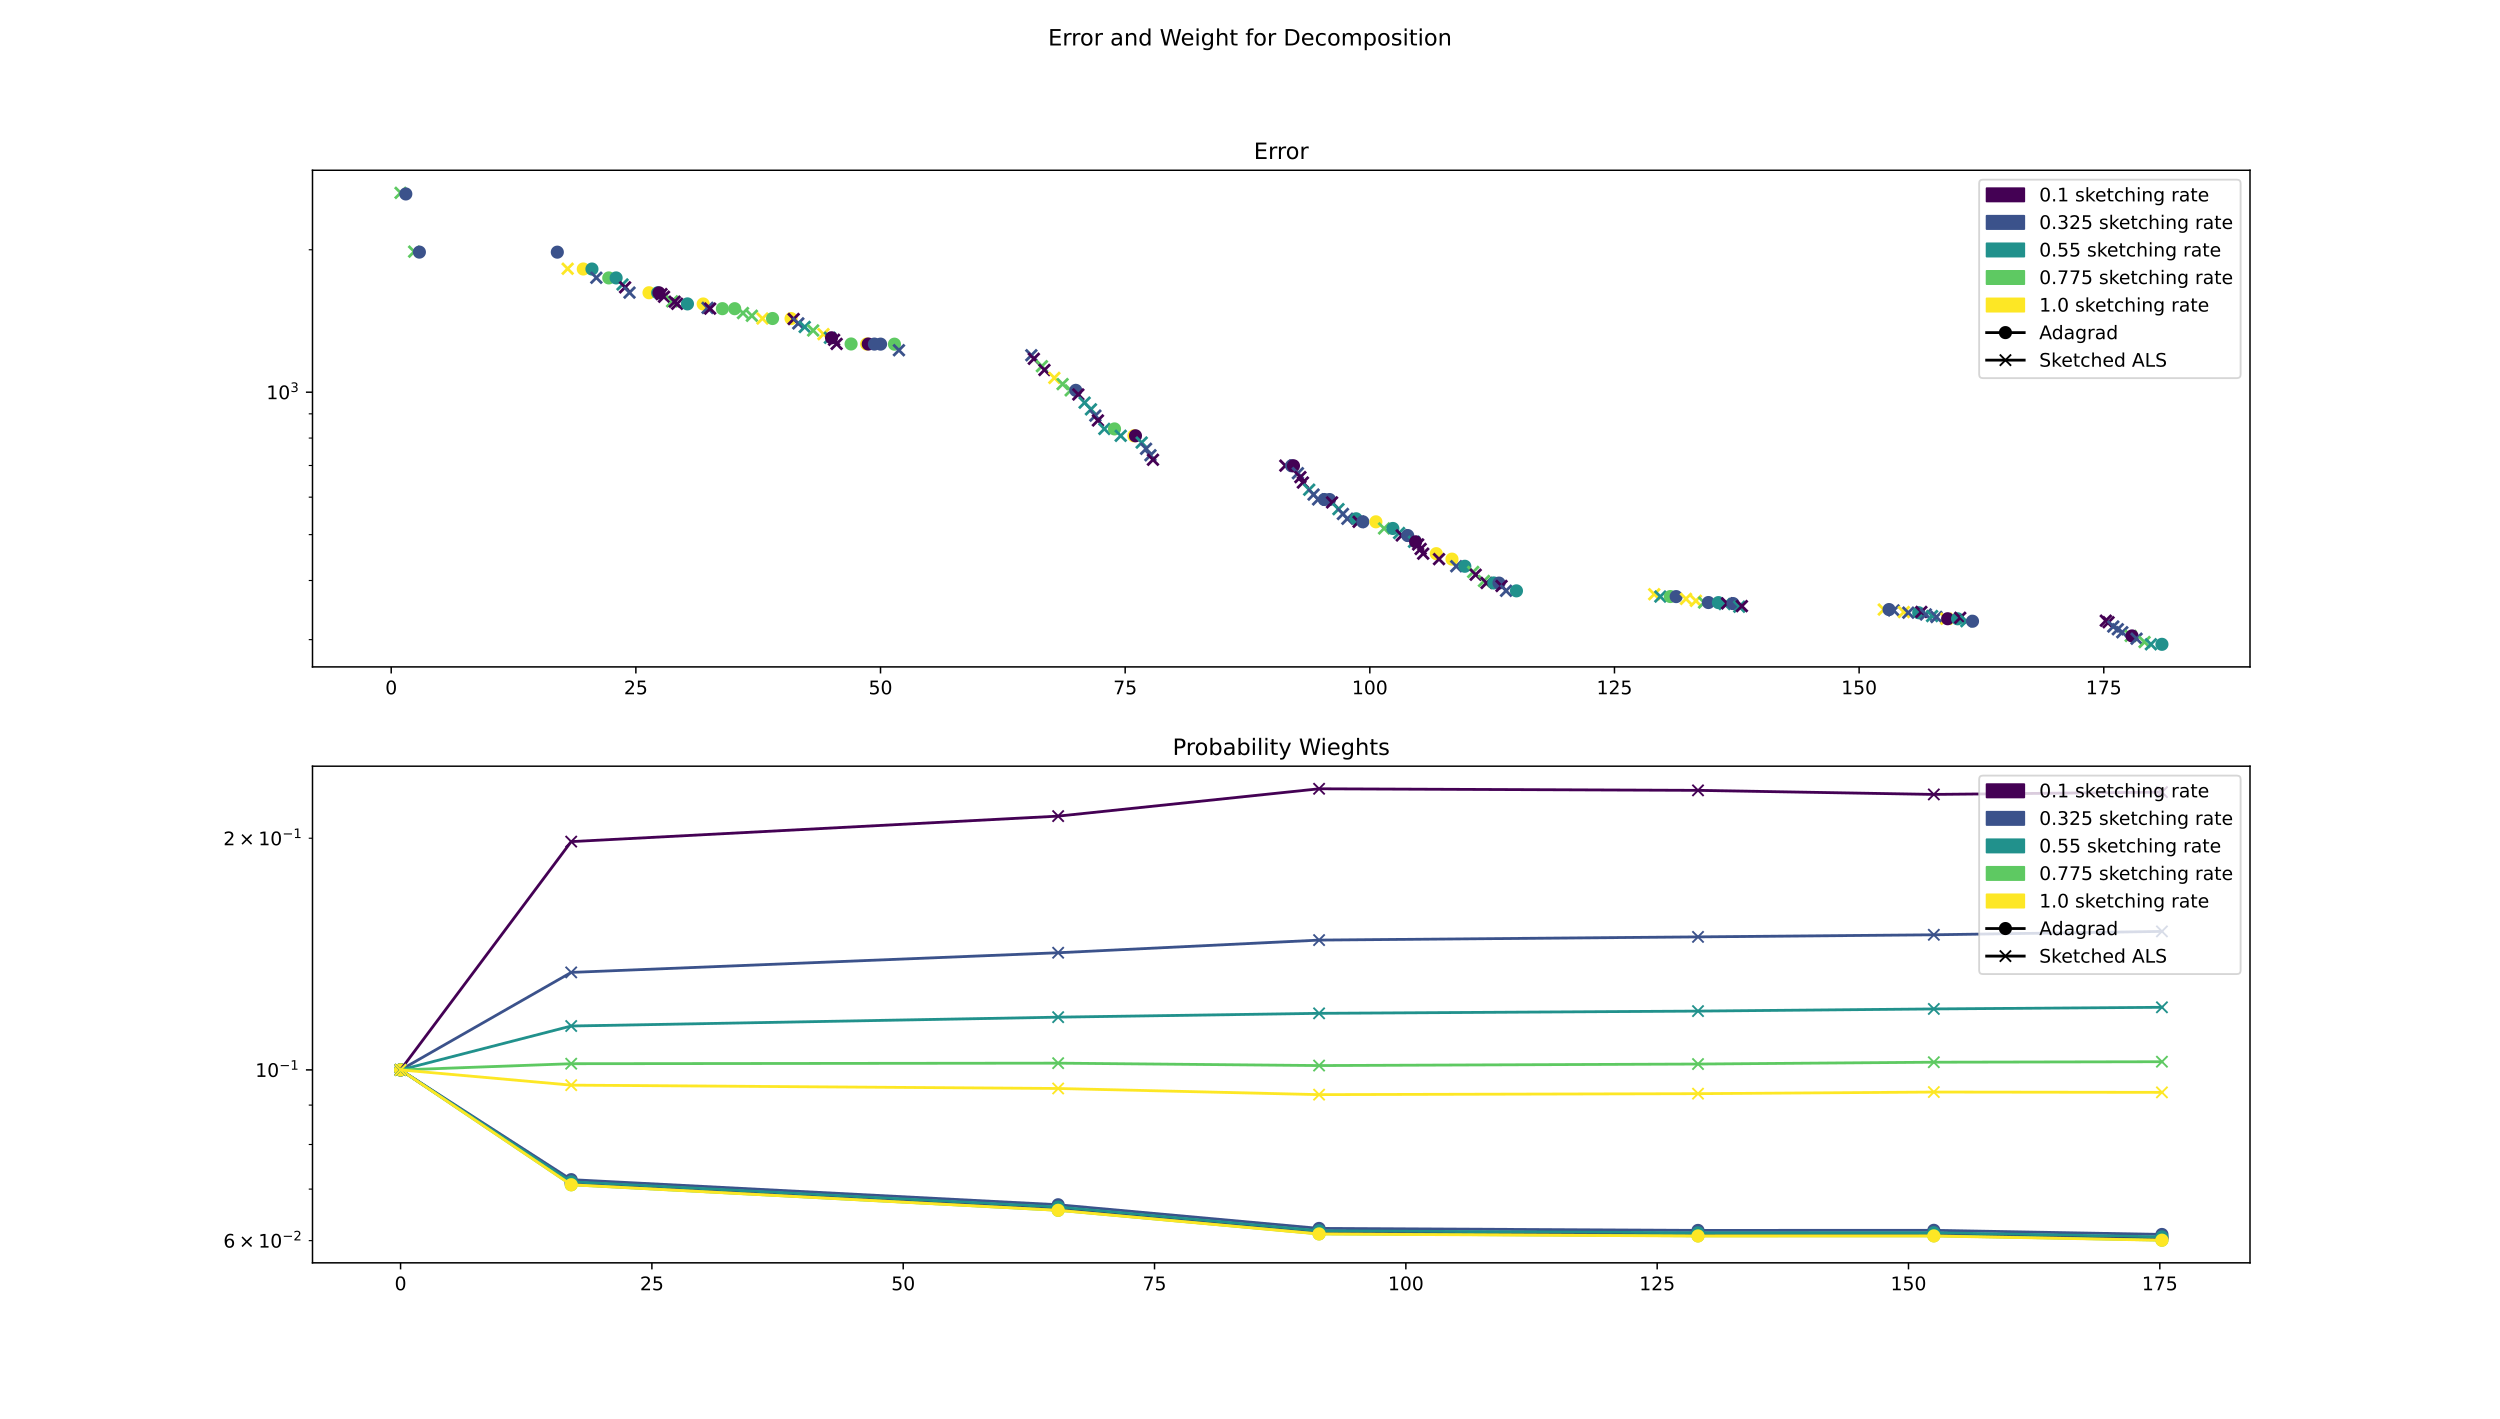<?xml version="1.0" encoding="utf-8" standalone="no"?>
<!DOCTYPE svg PUBLIC "-//W3C//DTD SVG 1.1//EN"
  "http://www.w3.org/Graphics/SVG/1.1/DTD/svg11.dtd">
<!-- Created with matplotlib (https://matplotlib.org/) -->
<svg height="756pt" version="1.1" viewBox="0 0 1332 756" width="1332pt" xmlns="http://www.w3.org/2000/svg" xmlns:xlink="http://www.w3.org/1999/xlink">
 <defs>
  <style type="text/css">
*{stroke-linecap:butt;stroke-linejoin:round;}
  </style>
 </defs>
 <g id="figure_1">
  <g id="patch_1">
   <path d="M 0 756 
L 1332 756 
L 1332 0 
L 0 0 
z
" style="fill:#ffffff;"/>
  </g>
  <g id="axes_1">
   <g id="patch_2">
    <path d="M 166.5 355.32 
L 1198.8 355.32 
L 1198.8 90.72 
L 166.5 90.72 
z
" style="fill:#ffffff;"/>
   </g>
   <g id="PathCollection_1">
    <defs>
     <path d="M -3 3 
L 3 -3 
M -3 -3 
L 3 3 
" id="m0a780c20bf" style="stroke:#5ec962;stroke-width:1.5;"/>
    </defs>
    <g clip-path="url(#pe4549baeaf)">
     <use style="fill:#5ec962;stroke:#5ec962;stroke-width:1.5;" x="213.423" xlink:href="#m0a780c20bf" y="102.747"/>
    </g>
   </g>
   <g id="PathCollection_2">
    <defs>
     <path d="M 0 3 
C 0.796 3 1.559 2.684 2.121 2.121 
C 2.684 1.559 3 0.796 3 0 
C 3 -0.796 2.684 -1.559 2.121 -2.121 
C 1.559 -2.684 0.796 -3 0 -3 
C -0.796 -3 -1.559 -2.684 -2.121 -2.121 
C -2.684 -1.559 -3 -0.796 -3 0 
C -3 0.796 -2.684 1.559 -2.121 2.121 
C -1.559 2.684 -0.796 3 0 3 
z
" id="m09b3b41ae9" style="stroke:#3b528b;"/>
    </defs>
    <g clip-path="url(#pe4549baeaf)">
     <use style="fill:#3b528b;stroke:#3b528b;" x="216.217" xlink:href="#m09b3b41ae9" y="103.345"/>
    </g>
   </g>
   <g id="PathCollection_3">
    <g clip-path="url(#pe4549baeaf)">
     <use style="fill:#5ec962;stroke:#5ec962;stroke-width:1.5;" x="220.665" xlink:href="#m0a780c20bf" y="134.071"/>
    </g>
   </g>
   <g id="PathCollection_4">
    <g clip-path="url(#pe4549baeaf)">
     <use style="fill:#3b528b;stroke:#3b528b;" x="223.449" xlink:href="#m09b3b41ae9" y="134.32"/>
    </g>
   </g>
   <g id="PathCollection_5">
    <g clip-path="url(#pe4549baeaf)">
     <use style="fill:#3b528b;stroke:#3b528b;" x="296.937" xlink:href="#m09b3b41ae9" y="134.353"/>
    </g>
   </g>
   <g id="PathCollection_6">
    <defs>
     <path d="M -3 3 
L 3 -3 
M -3 -3 
L 3 3 
" id="m87287da418" style="stroke:#fde725;stroke-width:1.5;"/>
    </defs>
    <g clip-path="url(#pe4549baeaf)">
     <use style="fill:#fde725;stroke:#fde725;stroke-width:1.5;" x="302.453" xlink:href="#m87287da418" y="143.182"/>
    </g>
   </g>
   <g id="PathCollection_7">
    <defs>
     <path d="M 0 3 
C 0.796 3 1.559 2.684 2.121 2.121 
C 2.684 1.559 3 0.796 3 0 
C 3 -0.796 2.684 -1.559 2.121 -2.121 
C 1.559 -2.684 0.796 -3 0 -3 
C -0.796 -3 -1.559 -2.684 -2.121 -2.121 
C -2.684 -1.559 -3 -0.796 -3 0 
C -3 0.796 -2.684 1.559 -2.121 2.121 
C -1.559 2.684 -0.796 3 0 3 
z
" id="m45d0a91983" style="stroke:#fde725;"/>
    </defs>
    <g clip-path="url(#pe4549baeaf)">
     <use style="fill:#fde725;stroke:#fde725;" x="310.773" xlink:href="#m45d0a91983" y="143.323"/>
    </g>
   </g>
   <g id="PathCollection_8">
    <defs>
     <path d="M 0 3 
C 0.796 3 1.559 2.684 2.121 2.121 
C 2.684 1.559 3 0.796 3 0 
C 3 -0.796 2.684 -1.559 2.121 -2.121 
C 1.559 -2.684 0.796 -3 0 -3 
C -0.796 -3 -1.559 -2.684 -2.121 -2.121 
C -2.684 -1.559 -3 -0.796 -3 0 
C -3 0.796 -2.684 1.559 -2.121 2.121 
C -1.559 2.684 -0.796 3 0 3 
z
" id="m96fc994350" style="stroke:#21918c;"/>
    </defs>
    <g clip-path="url(#pe4549baeaf)">
     <use style="fill:#21918c;stroke:#21918c;" x="315.385" xlink:href="#m96fc994350" y="143.341"/>
    </g>
   </g>
   <g id="PathCollection_9">
    <defs>
     <path d="M -3 3 
L 3 -3 
M -3 -3 
L 3 3 
" id="m2748dff387" style="stroke:#3b528b;stroke-width:1.5;"/>
    </defs>
    <g clip-path="url(#pe4549baeaf)">
     <use style="fill:#3b528b;stroke:#3b528b;stroke-width:1.5;" x="317.728" xlink:href="#m2748dff387" y="147.979"/>
    </g>
   </g>
   <g id="PathCollection_10">
    <defs>
     <path d="M 0 3 
C 0.796 3 1.559 2.684 2.121 2.121 
C 2.684 1.559 3 0.796 3 0 
C 3 -0.796 2.684 -1.559 2.121 -2.121 
C 1.559 -2.684 0.796 -3 0 -3 
C -0.796 -3 -1.559 -2.684 -2.121 -2.121 
C -2.684 -1.559 -3 -0.796 -3 0 
C -3 0.796 -2.684 1.559 -2.121 2.121 
C -1.559 2.684 -0.796 3 0 3 
z
" id="m403ea9dc20" style="stroke:#5ec962;"/>
    </defs>
    <g clip-path="url(#pe4549baeaf)">
     <use style="fill:#5ec962;stroke:#5ec962;" x="324.35" xlink:href="#m403ea9dc20" y="148.075"/>
    </g>
   </g>
   <g id="PathCollection_11">
    <g clip-path="url(#pe4549baeaf)">
     <use style="fill:#21918c;stroke:#21918c;" x="328.266" xlink:href="#m96fc994350" y="148.076"/>
    </g>
   </g>
   <g id="PathCollection_12">
    <defs>
     <path d="M -3 3 
L 3 -3 
M -3 -3 
L 3 3 
" id="m666b727157" style="stroke:#21918c;stroke-width:1.5;"/>
    </defs>
    <g clip-path="url(#pe4549baeaf)">
     <use style="fill:#21918c;stroke:#21918c;stroke-width:1.5;" x="331.68" xlink:href="#m666b727157" y="151.564"/>
    </g>
   </g>
   <g id="PathCollection_13">
    <defs>
     <path d="M -3 3 
L 3 -3 
M -3 -3 
L 3 3 
" id="mc79f12f187" style="stroke:#440154;stroke-width:1.5;"/>
    </defs>
    <g clip-path="url(#pe4549baeaf)">
     <use style="fill:#440154;stroke:#440154;stroke-width:1.5;" x="333.042" xlink:href="#mc79f12f187" y="153.087"/>
    </g>
   </g>
   <g id="PathCollection_14">
    <g clip-path="url(#pe4549baeaf)">
     <use style="fill:#3b528b;stroke:#3b528b;stroke-width:1.5;" x="335.397" xlink:href="#m2748dff387" y="155.898"/>
    </g>
   </g>
   <g id="PathCollection_15">
    <g clip-path="url(#pe4549baeaf)">
     <use style="fill:#fde725;stroke:#fde725;" x="345.796" xlink:href="#m45d0a91983" y="155.973"/>
    </g>
   </g>
   <g id="PathCollection_16">
    <g clip-path="url(#pe4549baeaf)">
     <use style="fill:#21918c;stroke:#21918c;" x="350.407" xlink:href="#m96fc994350" y="156.012"/>
    </g>
   </g>
   <g id="PathCollection_17">
    <defs>
     <path d="M 0 3 
C 0.796 3 1.559 2.684 2.121 2.121 
C 2.684 1.559 3 0.796 3 0 
C 3 -0.796 2.684 -1.559 2.121 -2.121 
C 1.559 -2.684 0.796 -3 0 -3 
C -0.796 -3 -1.559 -2.684 -2.121 -2.121 
C -2.684 -1.559 -3 -0.796 -3 0 
C -3 0.796 -2.684 1.559 -2.121 2.121 
C -1.559 2.684 -0.796 3 0 3 
z
" id="m31efe5a5e1" style="stroke:#440154;"/>
    </defs>
    <g clip-path="url(#pe4549baeaf)">
     <use style="fill:#440154;stroke:#440154;" x="351.104" xlink:href="#m31efe5a5e1" y="156.011"/>
    </g>
   </g>
   <g id="PathCollection_18">
    <g clip-path="url(#pe4549baeaf)">
     <use style="fill:#440154;stroke:#440154;stroke-width:1.5;" x="352.444" xlink:href="#mc79f12f187" y="156.704"/>
    </g>
   </g>
   <g id="PathCollection_19">
    <g clip-path="url(#pe4549baeaf)">
     <use style="fill:#440154;stroke:#440154;stroke-width:1.5;" x="353.777" xlink:href="#mc79f12f187" y="158.091"/>
    </g>
   </g>
   <g id="PathCollection_20">
    <g clip-path="url(#pe4549baeaf)">
     <use style="fill:#5ec962;stroke:#5ec962;stroke-width:1.5;" x="358.101" xlink:href="#m0a780c20bf" y="160.571"/>
    </g>
   </g>
   <g id="PathCollection_21">
    <g clip-path="url(#pe4549baeaf)">
     <use style="fill:#440154;stroke:#440154;stroke-width:1.5;" x="359.444" xlink:href="#mc79f12f187" y="160.748"/>
    </g>
   </g>
   <g id="PathCollection_22">
    <g clip-path="url(#pe4549baeaf)">
     <use style="fill:#440154;stroke:#440154;stroke-width:1.5;" x="360.778" xlink:href="#mc79f12f187" y="161.851"/>
    </g>
   </g>
   <g id="PathCollection_23">
    <g clip-path="url(#pe4549baeaf)">
     <use style="fill:#21918c;stroke:#21918c;" x="366.271" xlink:href="#m96fc994350" y="161.92"/>
    </g>
   </g>
   <g id="PathCollection_24">
    <g clip-path="url(#pe4549baeaf)">
     <use style="fill:#fde725;stroke:#fde725;" x="374.66" xlink:href="#m45d0a91983" y="161.962"/>
    </g>
   </g>
   <g id="PathCollection_25">
    <g clip-path="url(#pe4549baeaf)">
     <use style="fill:#3b528b;stroke:#3b528b;stroke-width:1.5;" x="376.998" xlink:href="#m2748dff387" y="164.033"/>
    </g>
   </g>
   <g id="PathCollection_26">
    <g clip-path="url(#pe4549baeaf)">
     <use style="fill:#440154;stroke:#440154;stroke-width:1.5;" x="378.349" xlink:href="#mc79f12f187" y="164.419"/>
    </g>
   </g>
   <g id="PathCollection_27">
    <g clip-path="url(#pe4549baeaf)">
     <use style="fill:#5ec962;stroke:#5ec962;" x="384.898" xlink:href="#m403ea9dc20" y="164.457"/>
    </g>
   </g>
   <g id="PathCollection_28">
    <g clip-path="url(#pe4549baeaf)">
     <use style="fill:#5ec962;stroke:#5ec962;" x="391.449" xlink:href="#m403ea9dc20" y="164.466"/>
    </g>
   </g>
   <g id="PathCollection_29">
    <g clip-path="url(#pe4549baeaf)">
     <use style="fill:#5ec962;stroke:#5ec962;stroke-width:1.5;" x="395.861" xlink:href="#m0a780c20bf" y="166.791"/>
    </g>
   </g>
   <g id="PathCollection_30">
    <g clip-path="url(#pe4549baeaf)">
     <use style="fill:#5ec962;stroke:#5ec962;stroke-width:1.5;" x="400.59" xlink:href="#m0a780c20bf" y="168.235"/>
    </g>
   </g>
   <g id="PathCollection_31">
    <g clip-path="url(#pe4549baeaf)">
     <use style="fill:#fde725;stroke:#fde725;stroke-width:1.5;" x="406.229" xlink:href="#m87287da418" y="169.701"/>
    </g>
   </g>
   <g id="PathCollection_32">
    <g clip-path="url(#pe4549baeaf)">
     <use style="fill:#5ec962;stroke:#5ec962;" x="411.617" xlink:href="#m403ea9dc20" y="169.7"/>
    </g>
   </g>
   <g id="PathCollection_33">
    <g clip-path="url(#pe4549baeaf)">
     <use style="fill:#fde725;stroke:#fde725;" x="421.47" xlink:href="#m45d0a91983" y="169.734"/>
    </g>
   </g>
   <g id="PathCollection_34">
    <g clip-path="url(#pe4549baeaf)">
     <use style="fill:#440154;stroke:#440154;stroke-width:1.5;" x="422.855" xlink:href="#mc79f12f187" y="169.974"/>
    </g>
   </g>
   <g id="PathCollection_35">
    <g clip-path="url(#pe4549baeaf)">
     <use style="fill:#3b528b;stroke:#3b528b;stroke-width:1.5;" x="425.323" xlink:href="#m2748dff387" y="172.31"/>
    </g>
   </g>
   <g id="PathCollection_36">
    <g clip-path="url(#pe4549baeaf)">
     <use style="fill:#21918c;stroke:#21918c;stroke-width:1.5;" x="428.756" xlink:href="#m666b727157" y="174.202"/>
    </g>
   </g>
   <g id="PathCollection_37">
    <g clip-path="url(#pe4549baeaf)">
     <use style="fill:#5ec962;stroke:#5ec962;stroke-width:1.5;" x="433.252" xlink:href="#m0a780c20bf" y="176.075"/>
    </g>
   </g>
   <g id="PathCollection_38">
    <g clip-path="url(#pe4549baeaf)">
     <use style="fill:#fde725;stroke:#fde725;stroke-width:1.5;" x="438.744" xlink:href="#m87287da418" y="178.03"/>
    </g>
   </g>
   <g id="PathCollection_39">
    <g clip-path="url(#pe4549baeaf)">
     <use style="fill:#21918c;stroke:#21918c;stroke-width:1.5;" x="442.175" xlink:href="#m666b727157" y="179.97"/>
    </g>
   </g>
   <g id="PathCollection_40">
    <g clip-path="url(#pe4549baeaf)">
     <use style="fill:#440154;stroke:#440154;" x="443.033" xlink:href="#m31efe5a5e1" y="179.968"/>
    </g>
   </g>
   <g id="PathCollection_41">
    <g clip-path="url(#pe4549baeaf)">
     <use style="fill:#440154;stroke:#440154;stroke-width:1.5;" x="444.399" xlink:href="#mc79f12f187" y="181.039"/>
    </g>
   </g>
   <g id="PathCollection_42">
    <g clip-path="url(#pe4549baeaf)">
     <use style="fill:#440154;stroke:#440154;stroke-width:1.5;" x="445.751" xlink:href="#mc79f12f187" y="183.227"/>
    </g>
   </g>
   <g id="PathCollection_43">
    <g clip-path="url(#pe4549baeaf)">
     <use style="fill:#5ec962;stroke:#5ec962;" x="453.462" xlink:href="#m403ea9dc20" y="183.274"/>
    </g>
   </g>
   <g id="PathCollection_44">
    <g clip-path="url(#pe4549baeaf)">
     <use style="fill:#fde725;stroke:#fde725;" x="461.76" xlink:href="#m45d0a91983" y="183.299"/>
    </g>
   </g>
   <g id="PathCollection_45">
    <g clip-path="url(#pe4549baeaf)">
     <use style="fill:#440154;stroke:#440154;" x="462.607" xlink:href="#m31efe5a5e1" y="183.3"/>
    </g>
   </g>
   <g id="PathCollection_46">
    <g clip-path="url(#pe4549baeaf)">
     <use style="fill:#3b528b;stroke:#3b528b;" x="465.888" xlink:href="#m09b3b41ae9" y="183.326"/>
    </g>
   </g>
   <g id="PathCollection_47">
    <g clip-path="url(#pe4549baeaf)">
     <use style="fill:#3b528b;stroke:#3b528b;" x="469.174" xlink:href="#m09b3b41ae9" y="183.348"/>
    </g>
   </g>
   <g id="PathCollection_48">
    <g clip-path="url(#pe4549baeaf)">
     <use style="fill:#5ec962;stroke:#5ec962;" x="476.558" xlink:href="#m403ea9dc20" y="183.37"/>
    </g>
   </g>
   <g id="PathCollection_49">
    <g clip-path="url(#pe4549baeaf)">
     <use style="fill:#3b528b;stroke:#3b528b;stroke-width:1.5;" x="478.954" xlink:href="#m2748dff387" y="186.598"/>
    </g>
   </g>
   <g id="PathCollection_50">
    <g clip-path="url(#pe4549baeaf)">
     <use style="fill:#3b528b;stroke:#3b528b;stroke-width:1.5;" x="549.499" xlink:href="#m2748dff387" y="189.283"/>
    </g>
   </g>
   <g id="PathCollection_51">
    <g clip-path="url(#pe4549baeaf)">
     <use style="fill:#440154;stroke:#440154;stroke-width:1.5;" x="550.829" xlink:href="#mc79f12f187" y="191.158"/>
    </g>
   </g>
   <g id="PathCollection_52">
    <g clip-path="url(#pe4549baeaf)">
     <use style="fill:#5ec962;stroke:#5ec962;stroke-width:1.5;" x="555.127" xlink:href="#m0a780c20bf" y="195.114"/>
    </g>
   </g>
   <g id="PathCollection_53">
    <g clip-path="url(#pe4549baeaf)">
     <use style="fill:#440154;stroke:#440154;stroke-width:1.5;" x="556.475" xlink:href="#mc79f12f187" y="197.119"/>
    </g>
   </g>
   <g id="PathCollection_54">
    <g clip-path="url(#pe4549baeaf)">
     <use style="fill:#fde725;stroke:#fde725;stroke-width:1.5;" x="561.755" xlink:href="#m87287da418" y="201.341"/>
    </g>
   </g>
   <g id="PathCollection_55">
    <g clip-path="url(#pe4549baeaf)">
     <use style="fill:#5ec962;stroke:#5ec962;stroke-width:1.5;" x="566.151" xlink:href="#m0a780c20bf" y="204.648"/>
    </g>
   </g>
   <g id="PathCollection_56">
    <g clip-path="url(#pe4549baeaf)">
     <use style="fill:#5ec962;stroke:#5ec962;stroke-width:1.5;" x="570.442" xlink:href="#m0a780c20bf" y="207.977"/>
    </g>
   </g>
   <g id="PathCollection_57">
    <g clip-path="url(#pe4549baeaf)">
     <use style="fill:#3b528b;stroke:#3b528b;" x="573.187" xlink:href="#m09b3b41ae9" y="207.983"/>
    </g>
   </g>
   <g id="PathCollection_58">
    <g clip-path="url(#pe4549baeaf)">
     <use style="fill:#440154;stroke:#440154;stroke-width:1.5;" x="574.517" xlink:href="#mc79f12f187" y="210.161"/>
    </g>
   </g>
   <g id="PathCollection_59">
    <g clip-path="url(#pe4549baeaf)">
     <use style="fill:#21918c;stroke:#21918c;stroke-width:1.5;" x="577.879" xlink:href="#m666b727157" y="214.536"/>
    </g>
   </g>
   <g id="PathCollection_60">
    <g clip-path="url(#pe4549baeaf)">
     <use style="fill:#21918c;stroke:#21918c;stroke-width:1.5;" x="581.26" xlink:href="#m666b727157" y="218.103"/>
    </g>
   </g>
   <g id="PathCollection_61">
    <g clip-path="url(#pe4549baeaf)">
     <use style="fill:#3b528b;stroke:#3b528b;stroke-width:1.5;" x="583.609" xlink:href="#m2748dff387" y="221.449"/>
    </g>
   </g>
   <g id="PathCollection_62">
    <g clip-path="url(#pe4549baeaf)">
     <use style="fill:#440154;stroke:#440154;stroke-width:1.5;" x="584.969" xlink:href="#mc79f12f187" y="224.016"/>
    </g>
   </g>
   <g id="PathCollection_63">
    <g clip-path="url(#pe4549baeaf)">
     <use style="fill:#21918c;stroke:#21918c;stroke-width:1.5;" x="588.397" xlink:href="#m666b727157" y="228.527"/>
    </g>
   </g>
   <g id="PathCollection_64">
    <g clip-path="url(#pe4549baeaf)">
     <use style="fill:#5ec962;stroke:#5ec962;" x="593.804" xlink:href="#m403ea9dc20" y="228.528"/>
    </g>
   </g>
   <g id="PathCollection_65">
    <g clip-path="url(#pe4549baeaf)">
     <use style="fill:#21918c;stroke:#21918c;stroke-width:1.5;" x="597.119" xlink:href="#m666b727157" y="232.191"/>
    </g>
   </g>
   <g id="PathCollection_66">
    <g clip-path="url(#pe4549baeaf)">
     <use style="fill:#fde725;stroke:#fde725;" x="604.137" xlink:href="#m45d0a91983" y="232.192"/>
    </g>
   </g>
   <g id="PathCollection_67">
    <g clip-path="url(#pe4549baeaf)">
     <use style="fill:#440154;stroke:#440154;" x="604.979" xlink:href="#m31efe5a5e1" y="232.188"/>
    </g>
   </g>
   <g id="PathCollection_68">
    <g clip-path="url(#pe4549baeaf)">
     <use style="fill:#21918c;stroke:#21918c;stroke-width:1.5;" x="608.28" xlink:href="#m666b727157" y="235.787"/>
    </g>
   </g>
   <g id="PathCollection_69">
    <g clip-path="url(#pe4549baeaf)">
     <use style="fill:#3b528b;stroke:#3b528b;stroke-width:1.5;" x="610.619" xlink:href="#m2748dff387" y="239.114"/>
    </g>
   </g>
   <g id="PathCollection_70">
    <g clip-path="url(#pe4549baeaf)">
     <use style="fill:#3b528b;stroke:#3b528b;stroke-width:1.5;" x="612.957" xlink:href="#m2748dff387" y="242.575"/>
    </g>
   </g>
   <g id="PathCollection_71">
    <g clip-path="url(#pe4549baeaf)">
     <use style="fill:#440154;stroke:#440154;stroke-width:1.5;" x="614.304" xlink:href="#mc79f12f187" y="244.956"/>
    </g>
   </g>
   <g id="PathCollection_72">
    <g clip-path="url(#pe4549baeaf)">
     <use style="fill:#440154;stroke:#440154;stroke-width:1.5;" x="684.835" xlink:href="#mc79f12f187" y="248.086"/>
    </g>
   </g>
   <g id="PathCollection_73">
    <g clip-path="url(#pe4549baeaf)">
     <use style="fill:#3b528b;stroke:#3b528b;" x="688.138" xlink:href="#m09b3b41ae9" y="248.155"/>
    </g>
   </g>
   <g id="PathCollection_74">
    <g clip-path="url(#pe4549baeaf)">
     <use style="fill:#440154;stroke:#440154;" x="689.158" xlink:href="#m31efe5a5e1" y="248.182"/>
    </g>
   </g>
   <g id="PathCollection_75">
    <g clip-path="url(#pe4549baeaf)">
     <use style="fill:#3b528b;stroke:#3b528b;stroke-width:1.5;" x="691.518" xlink:href="#m2748dff387" y="252.124"/>
    </g>
   </g>
   <g id="PathCollection_76">
    <g clip-path="url(#pe4549baeaf)">
     <use style="fill:#440154;stroke:#440154;stroke-width:1.5;" x="692.85" xlink:href="#mc79f12f187" y="254.211"/>
    </g>
   </g>
   <g id="PathCollection_77">
    <g clip-path="url(#pe4549baeaf)">
     <use style="fill:#440154;stroke:#440154;stroke-width:1.5;" x="694.176" xlink:href="#mc79f12f187" y="257.099"/>
    </g>
   </g>
   <g id="PathCollection_78">
    <g clip-path="url(#pe4549baeaf)">
     <use style="fill:#21918c;stroke:#21918c;stroke-width:1.5;" x="697.527" xlink:href="#m666b727157" y="260.906"/>
    </g>
   </g>
   <g id="PathCollection_79">
    <g clip-path="url(#pe4549baeaf)">
     <use style="fill:#3b528b;stroke:#3b528b;stroke-width:1.5;" x="699.869" xlink:href="#m2748dff387" y="263.502"/>
    </g>
   </g>
   <g id="PathCollection_80">
    <g clip-path="url(#pe4549baeaf)">
     <use style="fill:#3b528b;stroke:#3b528b;stroke-width:1.5;" x="702.281" xlink:href="#m2748dff387" y="266.092"/>
    </g>
   </g>
   <g id="PathCollection_81">
    <g clip-path="url(#pe4549baeaf)">
     <use style="fill:#3b528b;stroke:#3b528b;" x="705.565" xlink:href="#m09b3b41ae9" y="266.137"/>
    </g>
   </g>
   <g id="PathCollection_82">
    <g clip-path="url(#pe4549baeaf)">
     <use style="fill:#3b528b;stroke:#3b528b;" x="708.374" xlink:href="#m09b3b41ae9" y="266.151"/>
    </g>
   </g>
   <g id="PathCollection_83">
    <g clip-path="url(#pe4549baeaf)">
     <use style="fill:#440154;stroke:#440154;stroke-width:1.5;" x="709.719" xlink:href="#mc79f12f187" y="267.674"/>
    </g>
   </g>
   <g id="PathCollection_84">
    <g clip-path="url(#pe4549baeaf)">
     <use style="fill:#21918c;stroke:#21918c;stroke-width:1.5;" x="713.13" xlink:href="#m666b727157" y="271.271"/>
    </g>
   </g>
   <g id="PathCollection_85">
    <g clip-path="url(#pe4549baeaf)">
     <use style="fill:#3b528b;stroke:#3b528b;stroke-width:1.5;" x="715.512" xlink:href="#m2748dff387" y="273.831"/>
    </g>
   </g>
   <g id="PathCollection_86">
    <g clip-path="url(#pe4549baeaf)">
     <use style="fill:#3b528b;stroke:#3b528b;stroke-width:1.5;" x="717.887" xlink:href="#m2748dff387" y="276.389"/>
    </g>
   </g>
   <g id="PathCollection_87">
    <g clip-path="url(#pe4549baeaf)">
     <use style="fill:#21918c;stroke:#21918c;" x="722.536" xlink:href="#m96fc994350" y="276.408"/>
    </g>
   </g>
   <g id="PathCollection_88">
    <g clip-path="url(#pe4549baeaf)">
     <use style="fill:#440154;stroke:#440154;stroke-width:1.5;" x="723.853" xlink:href="#mc79f12f187" y="278.011"/>
    </g>
   </g>
   <g id="PathCollection_89">
    <g clip-path="url(#pe4549baeaf)">
     <use style="fill:#3b528b;stroke:#3b528b;" x="726.135" xlink:href="#m09b3b41ae9" y="278.019"/>
    </g>
   </g>
   <g id="PathCollection_90">
    <g clip-path="url(#pe4549baeaf)">
     <use style="fill:#fde725;stroke:#fde725;" x="733.076" xlink:href="#m45d0a91983" y="278.024"/>
    </g>
   </g>
   <g id="PathCollection_91">
    <g clip-path="url(#pe4549baeaf)">
     <use style="fill:#5ec962;stroke:#5ec962;stroke-width:1.5;" x="737.442" xlink:href="#m0a780c20bf" y="281.554"/>
    </g>
   </g>
   <g id="PathCollection_92">
    <g clip-path="url(#pe4549baeaf)">
     <use style="fill:#21918c;stroke:#21918c;" x="742.108" xlink:href="#m96fc994350" y="281.566"/>
    </g>
   </g>
   <g id="PathCollection_93">
    <g clip-path="url(#pe4549baeaf)">
     <use style="fill:#21918c;stroke:#21918c;stroke-width:1.5;" x="745.45" xlink:href="#m666b727157" y="283.988"/>
    </g>
   </g>
   <g id="PathCollection_94">
    <g clip-path="url(#pe4549baeaf)">
     <use style="fill:#440154;stroke:#440154;stroke-width:1.5;" x="746.839" xlink:href="#mc79f12f187" y="285.278"/>
    </g>
   </g>
   <g id="PathCollection_95">
    <g clip-path="url(#pe4549baeaf)">
     <use style="fill:#3b528b;stroke:#3b528b;" x="750.017" xlink:href="#m09b3b41ae9" y="285.333"/>
    </g>
   </g>
   <g id="PathCollection_96">
    <g clip-path="url(#pe4549baeaf)">
     <use style="fill:#21918c;stroke:#21918c;stroke-width:1.5;" x="753.391" xlink:href="#m666b727157" y="288.659"/>
    </g>
   </g>
   <g id="PathCollection_97">
    <g clip-path="url(#pe4549baeaf)">
     <use style="fill:#440154;stroke:#440154;" x="754.24" xlink:href="#m31efe5a5e1" y="288.671"/>
    </g>
   </g>
   <g id="PathCollection_98">
    <g clip-path="url(#pe4549baeaf)">
     <use style="fill:#440154;stroke:#440154;stroke-width:1.5;" x="755.588" xlink:href="#mc79f12f187" y="290.081"/>
    </g>
   </g>
   <g id="PathCollection_99">
    <g clip-path="url(#pe4549baeaf)">
     <use style="fill:#440154;stroke:#440154;stroke-width:1.5;" x="756.922" xlink:href="#mc79f12f187" y="292.477"/>
    </g>
   </g>
   <g id="PathCollection_100">
    <g clip-path="url(#pe4549baeaf)">
     <use style="fill:#440154;stroke:#440154;stroke-width:1.5;" x="758.271" xlink:href="#mc79f12f187" y="294.985"/>
    </g>
   </g>
   <g id="PathCollection_101">
    <g clip-path="url(#pe4549baeaf)">
     <use style="fill:#fde725;stroke:#fde725;" x="765.254" xlink:href="#m45d0a91983" y="294.993"/>
    </g>
   </g>
   <g id="PathCollection_102">
    <g clip-path="url(#pe4549baeaf)">
     <use style="fill:#440154;stroke:#440154;stroke-width:1.5;" x="766.707" xlink:href="#mc79f12f187" y="297.898"/>
    </g>
   </g>
   <g id="PathCollection_103">
    <g clip-path="url(#pe4549baeaf)">
     <use style="fill:#fde725;stroke:#fde725;" x="773.612" xlink:href="#m45d0a91983" y="297.906"/>
    </g>
   </g>
   <g id="PathCollection_104">
    <g clip-path="url(#pe4549baeaf)">
     <use style="fill:#3b528b;stroke:#3b528b;stroke-width:1.5;" x="775.888" xlink:href="#m2748dff387" y="301.694"/>
    </g>
   </g>
   <g id="PathCollection_105">
    <g clip-path="url(#pe4549baeaf)">
     <use style="fill:#21918c;stroke:#21918c;" x="780.464" xlink:href="#m96fc994350" y="301.71"/>
    </g>
   </g>
   <g id="PathCollection_106">
    <g clip-path="url(#pe4549baeaf)">
     <use style="fill:#5ec962;stroke:#5ec962;stroke-width:1.5;" x="784.916" xlink:href="#m0a780c20bf" y="304.738"/>
    </g>
   </g>
   <g id="PathCollection_107">
    <g clip-path="url(#pe4549baeaf)">
     <use style="fill:#440154;stroke:#440154;stroke-width:1.5;" x="786.23" xlink:href="#mc79f12f187" y="306.2"/>
    </g>
   </g>
   <g id="PathCollection_108">
    <g clip-path="url(#pe4549baeaf)">
     <use style="fill:#5ec962;stroke:#5ec962;stroke-width:1.5;" x="790.657" xlink:href="#m0a780c20bf" y="309.557"/>
    </g>
   </g>
   <g id="PathCollection_109">
    <g clip-path="url(#pe4549baeaf)">
     <use style="fill:#440154;stroke:#440154;stroke-width:1.5;" x="792.034" xlink:href="#mc79f12f187" y="310.602"/>
    </g>
   </g>
   <g id="PathCollection_110">
    <g clip-path="url(#pe4549baeaf)">
     <use style="fill:#21918c;stroke:#21918c;" x="795.882" xlink:href="#m96fc994350" y="310.611"/>
    </g>
   </g>
   <g id="PathCollection_111">
    <g clip-path="url(#pe4549baeaf)">
     <use style="fill:#3b528b;stroke:#3b528b;" x="798.672" xlink:href="#m09b3b41ae9" y="310.667"/>
    </g>
   </g>
   <g id="PathCollection_112">
    <g clip-path="url(#pe4549baeaf)">
     <use style="fill:#440154;stroke:#440154;stroke-width:1.5;" x="800.016" xlink:href="#mc79f12f187" y="312.195"/>
    </g>
   </g>
   <g id="PathCollection_113">
    <g clip-path="url(#pe4549baeaf)">
     <use style="fill:#3b528b;stroke:#3b528b;stroke-width:1.5;" x="802.427" xlink:href="#m2748dff387" y="314.766"/>
    </g>
   </g>
   <g id="PathCollection_114">
    <g clip-path="url(#pe4549baeaf)">
     <use style="fill:#21918c;stroke:#21918c;" x="807.965" xlink:href="#m96fc994350" y="314.807"/>
    </g>
   </g>
   <g id="PathCollection_115">
    <g clip-path="url(#pe4549baeaf)">
     <use style="fill:#fde725;stroke:#fde725;stroke-width:1.5;" x="881.366" xlink:href="#m87287da418" y="316.61"/>
    </g>
   </g>
   <g id="PathCollection_116">
    <g clip-path="url(#pe4549baeaf)">
     <use style="fill:#21918c;stroke:#21918c;stroke-width:1.5;" x="884.622" xlink:href="#m666b727157" y="317.836"/>
    </g>
   </g>
   <g id="PathCollection_117">
    <g clip-path="url(#pe4549baeaf)">
     <use style="fill:#5ec962;stroke:#5ec962;" x="889.941" xlink:href="#m403ea9dc20" y="317.836"/>
    </g>
   </g>
   <g id="PathCollection_118">
    <g clip-path="url(#pe4549baeaf)">
     <use style="fill:#3b528b;stroke:#3b528b;" x="893.063" xlink:href="#m09b3b41ae9" y="317.867"/>
    </g>
   </g>
   <g id="PathCollection_119">
    <g clip-path="url(#pe4549baeaf)">
     <use style="fill:#fde725;stroke:#fde725;stroke-width:1.5;" x="898.288" xlink:href="#m87287da418" y="319.075"/>
    </g>
   </g>
   <g id="PathCollection_120">
    <g clip-path="url(#pe4549baeaf)">
     <use style="fill:#fde725;stroke:#fde725;stroke-width:1.5;" x="903.575" xlink:href="#m87287da418" y="320.117"/>
    </g>
   </g>
   <g id="PathCollection_121">
    <g clip-path="url(#pe4549baeaf)">
     <use style="fill:#5ec962;stroke:#5ec962;stroke-width:1.5;" x="907.927" xlink:href="#m0a780c20bf" y="321.03"/>
    </g>
   </g>
   <g id="PathCollection_122">
    <g clip-path="url(#pe4549baeaf)">
     <use style="fill:#3b528b;stroke:#3b528b;" x="910.246" xlink:href="#m09b3b41ae9" y="321.03"/>
    </g>
   </g>
   <g id="PathCollection_123">
    <g clip-path="url(#pe4549baeaf)">
     <use style="fill:#21918c;stroke:#21918c;" x="915.569" xlink:href="#m96fc994350" y="321.062"/>
    </g>
   </g>
   <g id="PathCollection_124">
    <g clip-path="url(#pe4549baeaf)">
     <use style="fill:#21918c;stroke:#21918c;stroke-width:1.5;" x="918.861" xlink:href="#m666b727157" y="321.813"/>
    </g>
   </g>
   <g id="PathCollection_125">
    <g clip-path="url(#pe4549baeaf)">
     <use style="fill:#440154;stroke:#440154;stroke-width:1.5;" x="920.201" xlink:href="#mc79f12f187" y="321.497"/>
    </g>
   </g>
   <g id="PathCollection_126">
    <g clip-path="url(#pe4549baeaf)">
     <use style="fill:#3b528b;stroke:#3b528b;" x="923.347" xlink:href="#m09b3b41ae9" y="321.575"/>
    </g>
   </g>
   <g id="PathCollection_127">
    <g clip-path="url(#pe4549baeaf)">
     <use style="fill:#21918c;stroke:#21918c;stroke-width:1.5;" x="926.689" xlink:href="#m666b727157" y="323.248"/>
    </g>
   </g>
   <g id="PathCollection_128">
    <g clip-path="url(#pe4549baeaf)">
     <use style="fill:#440154;stroke:#440154;stroke-width:1.5;" x="928.07" xlink:href="#mc79f12f187" y="322.933"/>
    </g>
   </g>
   <g id="PathCollection_129">
    <g clip-path="url(#pe4549baeaf)">
     <use style="fill:#fde725;stroke:#fde725;stroke-width:1.5;" x="1003.679" xlink:href="#m87287da418" y="324.767"/>
    </g>
   </g>
   <g id="PathCollection_130">
    <g clip-path="url(#pe4549baeaf)">
     <use style="fill:#3b528b;stroke:#3b528b;" x="1006.479" xlink:href="#m09b3b41ae9" y="324.768"/>
    </g>
   </g>
   <g id="PathCollection_131">
    <g clip-path="url(#pe4549baeaf)">
     <use style="fill:#3b528b;stroke:#3b528b;stroke-width:1.5;" x="1008.965" xlink:href="#m2748dff387" y="325.243"/>
    </g>
   </g>
   <g id="PathCollection_132">
    <g clip-path="url(#pe4549baeaf)">
     <use style="fill:#fde725;stroke:#fde725;stroke-width:1.5;" x="1014.375" xlink:href="#m87287da418" y="326.109"/>
    </g>
   </g>
   <g id="PathCollection_133">
    <g clip-path="url(#pe4549baeaf)">
     <use style="fill:#3b528b;stroke:#3b528b;stroke-width:1.5;" x="1016.739" xlink:href="#m2748dff387" y="326.428"/>
    </g>
   </g>
   <g id="PathCollection_134">
    <g clip-path="url(#pe4549baeaf)">
     <use style="fill:#21918c;stroke:#21918c;" x="1022.285" xlink:href="#m96fc994350" y="326.468"/>
    </g>
   </g>
   <g id="PathCollection_135">
    <g clip-path="url(#pe4549baeaf)">
     <use style="fill:#440154;stroke:#440154;stroke-width:1.5;" x="1023.684" xlink:href="#mc79f12f187" y="326.043"/>
    </g>
   </g>
   <g id="PathCollection_136">
    <g clip-path="url(#pe4549baeaf)">
     <use style="fill:#3b528b;stroke:#3b528b;stroke-width:1.5;" x="1026.085" xlink:href="#m2748dff387" y="327.378"/>
    </g>
   </g>
   <g id="PathCollection_137">
    <g clip-path="url(#pe4549baeaf)">
     <use style="fill:#21918c;stroke:#21918c;stroke-width:1.5;" x="1029.407" xlink:href="#m666b727157" y="328.231"/>
    </g>
   </g>
   <g id="PathCollection_138">
    <g clip-path="url(#pe4549baeaf)">
     <use style="fill:#3b528b;stroke:#3b528b;stroke-width:1.5;" x="1031.739" xlink:href="#m2748dff387" y="328.723"/>
    </g>
   </g>
   <g id="PathCollection_139">
    <g clip-path="url(#pe4549baeaf)">
     <use style="fill:#fde725;stroke:#fde725;stroke-width:1.5;" x="1036.993" xlink:href="#m87287da418" y="329.663"/>
    </g>
   </g>
   <g id="PathCollection_140">
    <g clip-path="url(#pe4549baeaf)">
     <use style="fill:#440154;stroke:#440154;" x="1037.704" xlink:href="#m31efe5a5e1" y="329.662"/>
    </g>
   </g>
   <g id="PathCollection_141">
    <g clip-path="url(#pe4549baeaf)">
     <use style="fill:#21918c;stroke:#21918c;" x="1043.018" xlink:href="#m96fc994350" y="329.694"/>
    </g>
   </g>
   <g id="PathCollection_142">
    <g clip-path="url(#pe4549baeaf)">
     <use style="fill:#440154;stroke:#440154;stroke-width:1.5;" x="1044.387" xlink:href="#mc79f12f187" y="329.168"/>
    </g>
   </g>
   <g id="PathCollection_143">
    <g clip-path="url(#pe4549baeaf)">
     <use style="fill:#21918c;stroke:#21918c;stroke-width:1.5;" x="1047.669" xlink:href="#m666b727157" y="330.968"/>
    </g>
   </g>
   <g id="PathCollection_144">
    <g clip-path="url(#pe4549baeaf)">
     <use style="fill:#3b528b;stroke:#3b528b;" x="1050.956" xlink:href="#m09b3b41ae9" y="330.992"/>
    </g>
   </g>
   <g id="PathCollection_145">
    <g clip-path="url(#pe4549baeaf)">
     <use style="fill:#440154;stroke:#440154;stroke-width:1.5;" x="1121.989" xlink:href="#mc79f12f187" y="330.702"/>
    </g>
   </g>
   <g id="PathCollection_146">
    <g clip-path="url(#pe4549baeaf)">
     <use style="fill:#440154;stroke:#440154;stroke-width:1.5;" x="1123.421" xlink:href="#mc79f12f187" y="331.518"/>
    </g>
   </g>
   <g id="PathCollection_147">
    <g clip-path="url(#pe4549baeaf)">
     <use style="fill:#3b528b;stroke:#3b528b;stroke-width:1.5;" x="1125.949" xlink:href="#m2748dff387" y="333.804"/>
    </g>
   </g>
   <g id="PathCollection_148">
    <g clip-path="url(#pe4549baeaf)">
     <use style="fill:#3b528b;stroke:#3b528b;stroke-width:1.5;" x="1128.367" xlink:href="#m2748dff387" y="335.265"/>
    </g>
   </g>
   <g id="PathCollection_149">
    <g clip-path="url(#pe4549baeaf)">
     <use style="fill:#3b528b;stroke:#3b528b;stroke-width:1.5;" x="1130.743" xlink:href="#m2748dff387" y="336.867"/>
    </g>
   </g>
   <g id="PathCollection_150">
    <g clip-path="url(#pe4549baeaf)">
     <use style="fill:#5ec962;stroke:#5ec962;stroke-width:1.5;" x="1135.243" xlink:href="#m0a780c20bf" y="338.826"/>
    </g>
   </g>
   <g id="PathCollection_151">
    <g clip-path="url(#pe4549baeaf)">
     <use style="fill:#440154;stroke:#440154;" x="1135.938" xlink:href="#m31efe5a5e1" y="338.825"/>
    </g>
   </g>
   <g id="PathCollection_152">
    <g clip-path="url(#pe4549baeaf)">
     <use style="fill:#3b528b;stroke:#3b528b;stroke-width:1.5;" x="1138.361" xlink:href="#m2748dff387" y="340.301"/>
    </g>
   </g>
   <g id="PathCollection_153">
    <g clip-path="url(#pe4549baeaf)">
     <use style="fill:#5ec962;stroke:#5ec962;stroke-width:1.5;" x="1142.611" xlink:href="#m0a780c20bf" y="342.09"/>
    </g>
   </g>
   <g id="PathCollection_154">
    <g clip-path="url(#pe4549baeaf)">
     <use style="fill:#21918c;stroke:#21918c;stroke-width:1.5;" x="1146.003" xlink:href="#m666b727157" y="343.276"/>
    </g>
   </g>
   <g id="PathCollection_155">
    <g clip-path="url(#pe4549baeaf)">
     <use style="fill:#21918c;stroke:#21918c;" x="1151.877" xlink:href="#m96fc994350" y="343.293"/>
    </g>
   </g>
   <g id="matplotlib.axis_1">
    <g id="xtick_1">
     <g id="line2d_1">
      <defs>
       <path d="M 0 0 
L 0 3.5 
" id="ma9fa535783" style="stroke:#000000;stroke-width:0.8;"/>
      </defs>
      <g>
       <use style="stroke:#000000;stroke-width:0.8;" x="208.438" xlink:href="#ma9fa535783" y="355.32"/>
      </g>
     </g>
     <g id="text_1">
      <!-- 0 -->
      <defs>
       <path d="M 31.781 66.406 
Q 24.172 66.406 20.328 58.906 
Q 16.5 51.422 16.5 36.375 
Q 16.5 21.391 20.328 13.891 
Q 24.172 6.391 31.781 6.391 
Q 39.453 6.391 43.281 13.891 
Q 47.125 21.391 47.125 36.375 
Q 47.125 51.422 43.281 58.906 
Q 39.453 66.406 31.781 66.406 
z
M 31.781 74.219 
Q 44.047 74.219 50.516 64.516 
Q 56.984 54.828 56.984 36.375 
Q 56.984 17.969 50.516 8.266 
Q 44.047 -1.422 31.781 -1.422 
Q 19.531 -1.422 13.062 8.266 
Q 6.594 17.969 6.594 36.375 
Q 6.594 54.828 13.062 64.516 
Q 19.531 74.219 31.781 74.219 
z
" id="DejaVuSans-48"/>
      </defs>
      <g transform="translate(205.257 369.918)scale(0.1 -0.1)">
       <use xlink:href="#DejaVuSans-48"/>
      </g>
     </g>
    </g>
    <g id="xtick_2">
     <g id="line2d_2">
      <g>
       <use style="stroke:#000000;stroke-width:0.8;" x="338.788" xlink:href="#ma9fa535783" y="355.32"/>
      </g>
     </g>
     <g id="text_2">
      <!-- 25 -->
      <defs>
       <path d="M 19.188 8.297 
L 53.609 8.297 
L 53.609 0 
L 7.328 0 
L 7.328 8.297 
Q 12.938 14.109 22.625 23.891 
Q 32.328 33.688 34.812 36.531 
Q 39.547 41.844 41.422 45.531 
Q 43.312 49.219 43.312 52.781 
Q 43.312 58.594 39.234 62.25 
Q 35.156 65.922 28.609 65.922 
Q 23.969 65.922 18.812 64.312 
Q 13.672 62.703 7.812 59.422 
L 7.812 69.391 
Q 13.766 71.781 18.938 73 
Q 24.125 74.219 28.422 74.219 
Q 39.75 74.219 46.484 68.547 
Q 53.219 62.891 53.219 53.422 
Q 53.219 48.922 51.531 44.891 
Q 49.859 40.875 45.406 35.406 
Q 44.188 33.984 37.641 27.219 
Q 31.109 20.453 19.188 8.297 
z
" id="DejaVuSans-50"/>
       <path d="M 10.797 72.906 
L 49.516 72.906 
L 49.516 64.594 
L 19.828 64.594 
L 19.828 46.734 
Q 21.969 47.469 24.109 47.828 
Q 26.266 48.188 28.422 48.188 
Q 40.625 48.188 47.75 41.5 
Q 54.891 34.812 54.891 23.391 
Q 54.891 11.625 47.562 5.094 
Q 40.234 -1.422 26.906 -1.422 
Q 22.312 -1.422 17.547 -0.641 
Q 12.797 0.141 7.719 1.703 
L 7.719 11.625 
Q 12.109 9.234 16.797 8.062 
Q 21.484 6.891 26.703 6.891 
Q 35.156 6.891 40.078 11.328 
Q 45.016 15.766 45.016 23.391 
Q 45.016 31 40.078 35.438 
Q 35.156 39.891 26.703 39.891 
Q 22.75 39.891 18.812 39.016 
Q 14.891 38.141 10.797 36.281 
z
" id="DejaVuSans-53"/>
      </defs>
      <g transform="translate(332.426 369.918)scale(0.1 -0.1)">
       <use xlink:href="#DejaVuSans-50"/>
       <use x="63.623" xlink:href="#DejaVuSans-53"/>
      </g>
     </g>
    </g>
    <g id="xtick_3">
     <g id="line2d_3">
      <g>
       <use style="stroke:#000000;stroke-width:0.8;" x="469.139" xlink:href="#ma9fa535783" y="355.32"/>
      </g>
     </g>
     <g id="text_3">
      <!-- 50 -->
      <g transform="translate(462.776 369.918)scale(0.1 -0.1)">
       <use xlink:href="#DejaVuSans-53"/>
       <use x="63.623" xlink:href="#DejaVuSans-48"/>
      </g>
     </g>
    </g>
    <g id="xtick_4">
     <g id="line2d_4">
      <g>
       <use style="stroke:#000000;stroke-width:0.8;" x="599.489" xlink:href="#ma9fa535783" y="355.32"/>
      </g>
     </g>
     <g id="text_4">
      <!-- 75 -->
      <defs>
       <path d="M 8.203 72.906 
L 55.078 72.906 
L 55.078 68.703 
L 28.609 0 
L 18.312 0 
L 43.219 64.594 
L 8.203 64.594 
z
" id="DejaVuSans-55"/>
      </defs>
      <g transform="translate(593.127 369.918)scale(0.1 -0.1)">
       <use xlink:href="#DejaVuSans-55"/>
       <use x="63.623" xlink:href="#DejaVuSans-53"/>
      </g>
     </g>
    </g>
    <g id="xtick_5">
     <g id="line2d_5">
      <g>
       <use style="stroke:#000000;stroke-width:0.8;" x="729.839" xlink:href="#ma9fa535783" y="355.32"/>
      </g>
     </g>
     <g id="text_5">
      <!-- 100 -->
      <defs>
       <path d="M 12.406 8.297 
L 28.516 8.297 
L 28.516 63.922 
L 10.984 60.406 
L 10.984 69.391 
L 28.422 72.906 
L 38.281 72.906 
L 38.281 8.297 
L 54.391 8.297 
L 54.391 0 
L 12.406 0 
z
" id="DejaVuSans-49"/>
      </defs>
      <g transform="translate(720.296 369.918)scale(0.1 -0.1)">
       <use xlink:href="#DejaVuSans-49"/>
       <use x="63.623" xlink:href="#DejaVuSans-48"/>
       <use x="127.246" xlink:href="#DejaVuSans-48"/>
      </g>
     </g>
    </g>
    <g id="xtick_6">
     <g id="line2d_6">
      <g>
       <use style="stroke:#000000;stroke-width:0.8;" x="860.19" xlink:href="#ma9fa535783" y="355.32"/>
      </g>
     </g>
     <g id="text_6">
      <!-- 125 -->
      <g transform="translate(850.646 369.918)scale(0.1 -0.1)">
       <use xlink:href="#DejaVuSans-49"/>
       <use x="63.623" xlink:href="#DejaVuSans-50"/>
       <use x="127.246" xlink:href="#DejaVuSans-53"/>
      </g>
     </g>
    </g>
    <g id="xtick_7">
     <g id="line2d_7">
      <g>
       <use style="stroke:#000000;stroke-width:0.8;" x="990.54" xlink:href="#ma9fa535783" y="355.32"/>
      </g>
     </g>
     <g id="text_7">
      <!-- 150 -->
      <g transform="translate(980.996 369.918)scale(0.1 -0.1)">
       <use xlink:href="#DejaVuSans-49"/>
       <use x="63.623" xlink:href="#DejaVuSans-53"/>
       <use x="127.246" xlink:href="#DejaVuSans-48"/>
      </g>
     </g>
    </g>
    <g id="xtick_8">
     <g id="line2d_8">
      <g>
       <use style="stroke:#000000;stroke-width:0.8;" x="1120.891" xlink:href="#ma9fa535783" y="355.32"/>
      </g>
     </g>
     <g id="text_8">
      <!-- 175 -->
      <g transform="translate(1111.347 369.918)scale(0.1 -0.1)">
       <use xlink:href="#DejaVuSans-49"/>
       <use x="63.623" xlink:href="#DejaVuSans-55"/>
       <use x="127.246" xlink:href="#DejaVuSans-53"/>
      </g>
     </g>
    </g>
   </g>
   <g id="matplotlib.axis_2">
    <g id="ytick_1">
     <g id="line2d_9">
      <defs>
       <path d="M 0 0 
L -3.5 0 
" id="m5728efcde4" style="stroke:#000000;stroke-width:0.8;"/>
      </defs>
      <g>
       <use style="stroke:#000000;stroke-width:0.8;" x="166.5" xlink:href="#m5728efcde4" y="208.969"/>
      </g>
     </g>
     <g id="text_9">
      <!-- $\mathdefault{10^{3}}$ -->
      <defs>
       <path d="M 40.578 39.312 
Q 47.656 37.797 51.625 33 
Q 55.609 28.219 55.609 21.188 
Q 55.609 10.406 48.188 4.484 
Q 40.766 -1.422 27.094 -1.422 
Q 22.516 -1.422 17.656 -0.516 
Q 12.797 0.391 7.625 2.203 
L 7.625 11.719 
Q 11.719 9.328 16.594 8.109 
Q 21.484 6.891 26.812 6.891 
Q 36.078 6.891 40.938 10.547 
Q 45.797 14.203 45.797 21.188 
Q 45.797 27.641 41.281 31.266 
Q 36.766 34.906 28.719 34.906 
L 20.219 34.906 
L 20.219 43.016 
L 29.109 43.016 
Q 36.375 43.016 40.234 45.922 
Q 44.094 48.828 44.094 54.297 
Q 44.094 59.906 40.109 62.906 
Q 36.141 65.922 28.719 65.922 
Q 24.656 65.922 20.016 65.031 
Q 15.375 64.156 9.812 62.312 
L 9.812 71.094 
Q 15.438 72.656 20.344 73.438 
Q 25.25 74.219 29.594 74.219 
Q 40.828 74.219 47.359 69.109 
Q 53.906 64.016 53.906 55.328 
Q 53.906 49.266 50.438 45.094 
Q 46.969 40.922 40.578 39.312 
z
" id="DejaVuSans-51"/>
      </defs>
      <g transform="translate(141.9 212.768)scale(0.1 -0.1)">
       <use transform="translate(0 0.766)" xlink:href="#DejaVuSans-49"/>
       <use transform="translate(63.623 0.766)" xlink:href="#DejaVuSans-48"/>
       <use transform="translate(128.203 39.047)scale(0.7)" xlink:href="#DejaVuSans-51"/>
      </g>
     </g>
    </g>
    <g id="ytick_2">
     <g id="line2d_10">
      <defs>
       <path d="M 0 0 
L -2 0 
" id="m49443a1c72" style="stroke:#000000;stroke-width:0.6;"/>
      </defs>
      <g>
       <use style="stroke:#000000;stroke-width:0.6;" x="166.5" xlink:href="#m49443a1c72" y="340.785"/>
      </g>
     </g>
    </g>
    <g id="ytick_3">
     <g id="line2d_11">
      <g>
       <use style="stroke:#000000;stroke-width:0.6;" x="166.5" xlink:href="#m49443a1c72" y="309.288"/>
      </g>
     </g>
    </g>
    <g id="ytick_4">
     <g id="line2d_12">
      <g>
       <use style="stroke:#000000;stroke-width:0.6;" x="166.5" xlink:href="#m49443a1c72" y="284.857"/>
      </g>
     </g>
    </g>
    <g id="ytick_5">
     <g id="line2d_13">
      <g>
       <use style="stroke:#000000;stroke-width:0.6;" x="166.5" xlink:href="#m49443a1c72" y="264.896"/>
      </g>
     </g>
    </g>
    <g id="ytick_6">
     <g id="line2d_14">
      <g>
       <use style="stroke:#000000;stroke-width:0.6;" x="166.5" xlink:href="#m49443a1c72" y="248.019"/>
      </g>
     </g>
    </g>
    <g id="ytick_7">
     <g id="line2d_15">
      <g>
       <use style="stroke:#000000;stroke-width:0.6;" x="166.5" xlink:href="#m49443a1c72" y="233.399"/>
      </g>
     </g>
    </g>
    <g id="ytick_8">
     <g id="line2d_16">
      <g>
       <use style="stroke:#000000;stroke-width:0.6;" x="166.5" xlink:href="#m49443a1c72" y="220.504"/>
      </g>
     </g>
    </g>
    <g id="ytick_9">
     <g id="line2d_17">
      <g>
       <use style="stroke:#000000;stroke-width:0.6;" x="166.5" xlink:href="#m49443a1c72" y="133.08"/>
      </g>
     </g>
    </g>
   </g>
   <g id="patch_3">
    <path d="M 166.5 355.32 
L 166.5 90.72 
" style="fill:none;stroke:#000000;stroke-linecap:square;stroke-linejoin:miter;stroke-width:0.8;"/>
   </g>
   <g id="patch_4">
    <path d="M 1198.8 355.32 
L 1198.8 90.72 
" style="fill:none;stroke:#000000;stroke-linecap:square;stroke-linejoin:miter;stroke-width:0.8;"/>
   </g>
   <g id="patch_5">
    <path d="M 166.5 355.32 
L 1198.8 355.32 
" style="fill:none;stroke:#000000;stroke-linecap:square;stroke-linejoin:miter;stroke-width:0.8;"/>
   </g>
   <g id="patch_6">
    <path d="M 166.5 90.72 
L 1198.8 90.72 
" style="fill:none;stroke:#000000;stroke-linecap:square;stroke-linejoin:miter;stroke-width:0.8;"/>
   </g>
   <g id="text_10">
    <!-- Error -->
    <defs>
     <path d="M 9.812 72.906 
L 55.906 72.906 
L 55.906 64.594 
L 19.672 64.594 
L 19.672 43.016 
L 54.391 43.016 
L 54.391 34.719 
L 19.672 34.719 
L 19.672 8.297 
L 56.781 8.297 
L 56.781 0 
L 9.812 0 
z
" id="DejaVuSans-69"/>
     <path d="M 41.109 46.297 
Q 39.594 47.172 37.812 47.578 
Q 36.031 48 33.891 48 
Q 26.266 48 22.188 43.047 
Q 18.109 38.094 18.109 28.812 
L 18.109 0 
L 9.078 0 
L 9.078 54.688 
L 18.109 54.688 
L 18.109 46.188 
Q 20.953 51.172 25.484 53.578 
Q 30.031 56 36.531 56 
Q 37.453 56 38.578 55.875 
Q 39.703 55.766 41.062 55.516 
z
" id="DejaVuSans-114"/>
     <path d="M 30.609 48.391 
Q 23.391 48.391 19.188 42.75 
Q 14.984 37.109 14.984 27.297 
Q 14.984 17.484 19.156 11.844 
Q 23.344 6.203 30.609 6.203 
Q 37.797 6.203 41.984 11.859 
Q 46.188 17.531 46.188 27.297 
Q 46.188 37.016 41.984 42.703 
Q 37.797 48.391 30.609 48.391 
z
M 30.609 56 
Q 42.328 56 49.016 48.375 
Q 55.719 40.766 55.719 27.297 
Q 55.719 13.875 49.016 6.219 
Q 42.328 -1.422 30.609 -1.422 
Q 18.844 -1.422 12.172 6.219 
Q 5.516 13.875 5.516 27.297 
Q 5.516 40.766 12.172 48.375 
Q 18.844 56 30.609 56 
z
" id="DejaVuSans-111"/>
    </defs>
    <g transform="translate(668.028 84.72)scale(0.12 -0.12)">
     <use xlink:href="#DejaVuSans-69"/>
     <use x="63.184" xlink:href="#DejaVuSans-114"/>
     <use x="102.547" xlink:href="#DejaVuSans-114"/>
     <use x="141.41" xlink:href="#DejaVuSans-111"/>
     <use x="202.592" xlink:href="#DejaVuSans-114"/>
    </g>
   </g>
   <g id="legend_1">
    <g id="patch_7">
     <path d="M 1056.492 201.467 
L 1191.8 201.467 
Q 1193.8 201.467 1193.8 199.467 
L 1193.8 97.72 
Q 1193.8 95.72 1191.8 95.72 
L 1056.492 95.72 
Q 1054.492 95.72 1054.492 97.72 
L 1054.492 199.467 
Q 1054.492 201.467 1056.492 201.467 
z
" style="fill:#ffffff;opacity:0.8;stroke:#cccccc;stroke-linejoin:miter;"/>
    </g>
    <g id="patch_8">
     <path d="M 1058.492 107.318 
L 1078.492 107.318 
L 1078.492 100.318 
L 1058.492 100.318 
z
" style="fill:#440154;stroke:#440154;stroke-linejoin:miter;"/>
    </g>
    <g id="text_11">
     <!-- 0.1 sketching rate -->
     <defs>
      <path d="M 10.688 12.406 
L 21 12.406 
L 21 0 
L 10.688 0 
z
" id="DejaVuSans-46"/>
      <path id="DejaVuSans-32"/>
      <path d="M 44.281 53.078 
L 44.281 44.578 
Q 40.484 46.531 36.375 47.5 
Q 32.281 48.484 27.875 48.484 
Q 21.188 48.484 17.844 46.438 
Q 14.5 44.391 14.5 40.281 
Q 14.5 37.156 16.891 35.375 
Q 19.281 33.594 26.516 31.984 
L 29.594 31.297 
Q 39.156 29.25 43.188 25.516 
Q 47.219 21.781 47.219 15.094 
Q 47.219 7.469 41.188 3.016 
Q 35.156 -1.422 24.609 -1.422 
Q 20.219 -1.422 15.453 -0.562 
Q 10.688 0.297 5.422 2 
L 5.422 11.281 
Q 10.406 8.688 15.234 7.391 
Q 20.062 6.109 24.812 6.109 
Q 31.156 6.109 34.562 8.281 
Q 37.984 10.453 37.984 14.406 
Q 37.984 18.062 35.516 20.016 
Q 33.062 21.969 24.703 23.781 
L 21.578 24.516 
Q 13.234 26.266 9.516 29.906 
Q 5.812 33.547 5.812 39.891 
Q 5.812 47.609 11.281 51.797 
Q 16.75 56 26.812 56 
Q 31.781 56 36.172 55.266 
Q 40.578 54.547 44.281 53.078 
z
" id="DejaVuSans-115"/>
      <path d="M 9.078 75.984 
L 18.109 75.984 
L 18.109 31.109 
L 44.922 54.688 
L 56.391 54.688 
L 27.391 29.109 
L 57.625 0 
L 45.906 0 
L 18.109 26.703 
L 18.109 0 
L 9.078 0 
z
" id="DejaVuSans-107"/>
      <path d="M 56.203 29.594 
L 56.203 25.203 
L 14.891 25.203 
Q 15.484 15.922 20.484 11.062 
Q 25.484 6.203 34.422 6.203 
Q 39.594 6.203 44.453 7.469 
Q 49.312 8.734 54.109 11.281 
L 54.109 2.781 
Q 49.266 0.734 44.188 -0.344 
Q 39.109 -1.422 33.891 -1.422 
Q 20.797 -1.422 13.156 6.188 
Q 5.516 13.812 5.516 26.812 
Q 5.516 40.234 12.766 48.109 
Q 20.016 56 32.328 56 
Q 43.359 56 49.781 48.891 
Q 56.203 41.797 56.203 29.594 
z
M 47.219 32.234 
Q 47.125 39.594 43.094 43.984 
Q 39.062 48.391 32.422 48.391 
Q 24.906 48.391 20.391 44.141 
Q 15.875 39.891 15.188 32.172 
z
" id="DejaVuSans-101"/>
      <path d="M 18.312 70.219 
L 18.312 54.688 
L 36.812 54.688 
L 36.812 47.703 
L 18.312 47.703 
L 18.312 18.016 
Q 18.312 11.328 20.141 9.422 
Q 21.969 7.516 27.594 7.516 
L 36.812 7.516 
L 36.812 0 
L 27.594 0 
Q 17.188 0 13.234 3.875 
Q 9.281 7.766 9.281 18.016 
L 9.281 47.703 
L 2.688 47.703 
L 2.688 54.688 
L 9.281 54.688 
L 9.281 70.219 
z
" id="DejaVuSans-116"/>
      <path d="M 48.781 52.594 
L 48.781 44.188 
Q 44.969 46.297 41.141 47.344 
Q 37.312 48.391 33.406 48.391 
Q 24.656 48.391 19.812 42.844 
Q 14.984 37.312 14.984 27.297 
Q 14.984 17.281 19.812 11.734 
Q 24.656 6.203 33.406 6.203 
Q 37.312 6.203 41.141 7.25 
Q 44.969 8.297 48.781 10.406 
L 48.781 2.094 
Q 45.016 0.344 40.984 -0.531 
Q 36.969 -1.422 32.422 -1.422 
Q 20.062 -1.422 12.781 6.344 
Q 5.516 14.109 5.516 27.297 
Q 5.516 40.672 12.859 48.328 
Q 20.219 56 33.016 56 
Q 37.156 56 41.109 55.141 
Q 45.062 54.297 48.781 52.594 
z
" id="DejaVuSans-99"/>
      <path d="M 54.891 33.016 
L 54.891 0 
L 45.906 0 
L 45.906 32.719 
Q 45.906 40.484 42.875 44.328 
Q 39.844 48.188 33.797 48.188 
Q 26.516 48.188 22.312 43.547 
Q 18.109 38.922 18.109 30.906 
L 18.109 0 
L 9.078 0 
L 9.078 75.984 
L 18.109 75.984 
L 18.109 46.188 
Q 21.344 51.125 25.703 53.562 
Q 30.078 56 35.797 56 
Q 45.219 56 50.047 50.172 
Q 54.891 44.344 54.891 33.016 
z
" id="DejaVuSans-104"/>
      <path d="M 9.422 54.688 
L 18.406 54.688 
L 18.406 0 
L 9.422 0 
z
M 9.422 75.984 
L 18.406 75.984 
L 18.406 64.594 
L 9.422 64.594 
z
" id="DejaVuSans-105"/>
      <path d="M 54.891 33.016 
L 54.891 0 
L 45.906 0 
L 45.906 32.719 
Q 45.906 40.484 42.875 44.328 
Q 39.844 48.188 33.797 48.188 
Q 26.516 48.188 22.312 43.547 
Q 18.109 38.922 18.109 30.906 
L 18.109 0 
L 9.078 0 
L 9.078 54.688 
L 18.109 54.688 
L 18.109 46.188 
Q 21.344 51.125 25.703 53.562 
Q 30.078 56 35.797 56 
Q 45.219 56 50.047 50.172 
Q 54.891 44.344 54.891 33.016 
z
" id="DejaVuSans-110"/>
      <path d="M 45.406 27.984 
Q 45.406 37.75 41.375 43.109 
Q 37.359 48.484 30.078 48.484 
Q 22.859 48.484 18.828 43.109 
Q 14.797 37.75 14.797 27.984 
Q 14.797 18.266 18.828 12.891 
Q 22.859 7.516 30.078 7.516 
Q 37.359 7.516 41.375 12.891 
Q 45.406 18.266 45.406 27.984 
z
M 54.391 6.781 
Q 54.391 -7.172 48.188 -13.984 
Q 42 -20.797 29.203 -20.797 
Q 24.469 -20.797 20.266 -20.094 
Q 16.062 -19.391 12.109 -17.922 
L 12.109 -9.188 
Q 16.062 -11.328 19.922 -12.344 
Q 23.781 -13.375 27.781 -13.375 
Q 36.625 -13.375 41.016 -8.766 
Q 45.406 -4.156 45.406 5.172 
L 45.406 9.625 
Q 42.625 4.781 38.281 2.391 
Q 33.938 0 27.875 0 
Q 17.828 0 11.672 7.656 
Q 5.516 15.328 5.516 27.984 
Q 5.516 40.672 11.672 48.328 
Q 17.828 56 27.875 56 
Q 33.938 56 38.281 53.609 
Q 42.625 51.219 45.406 46.391 
L 45.406 54.688 
L 54.391 54.688 
z
" id="DejaVuSans-103"/>
      <path d="M 34.281 27.484 
Q 23.391 27.484 19.188 25 
Q 14.984 22.516 14.984 16.5 
Q 14.984 11.719 18.141 8.906 
Q 21.297 6.109 26.703 6.109 
Q 34.188 6.109 38.703 11.406 
Q 43.219 16.703 43.219 25.484 
L 43.219 27.484 
z
M 52.203 31.203 
L 52.203 0 
L 43.219 0 
L 43.219 8.297 
Q 40.141 3.328 35.547 0.953 
Q 30.953 -1.422 24.312 -1.422 
Q 15.922 -1.422 10.953 3.297 
Q 6 8.016 6 15.922 
Q 6 25.141 12.172 29.828 
Q 18.359 34.516 30.609 34.516 
L 43.219 34.516 
L 43.219 35.406 
Q 43.219 41.609 39.141 45 
Q 35.062 48.391 27.688 48.391 
Q 23 48.391 18.547 47.266 
Q 14.109 46.141 10.016 43.891 
L 10.016 52.203 
Q 14.938 54.109 19.578 55.047 
Q 24.219 56 28.609 56 
Q 40.484 56 46.344 49.844 
Q 52.203 43.703 52.203 31.203 
z
" id="DejaVuSans-97"/>
     </defs>
     <g transform="translate(1086.492 107.318)scale(0.1 -0.1)">
      <use xlink:href="#DejaVuSans-48"/>
      <use x="63.623" xlink:href="#DejaVuSans-46"/>
      <use x="95.41" xlink:href="#DejaVuSans-49"/>
      <use x="159.033" xlink:href="#DejaVuSans-32"/>
      <use x="190.82" xlink:href="#DejaVuSans-115"/>
      <use x="242.92" xlink:href="#DejaVuSans-107"/>
      <use x="297.205" xlink:href="#DejaVuSans-101"/>
      <use x="358.729" xlink:href="#DejaVuSans-116"/>
      <use x="397.938" xlink:href="#DejaVuSans-99"/>
      <use x="452.918" xlink:href="#DejaVuSans-104"/>
      <use x="516.297" xlink:href="#DejaVuSans-105"/>
      <use x="544.08" xlink:href="#DejaVuSans-110"/>
      <use x="607.459" xlink:href="#DejaVuSans-103"/>
      <use x="670.936" xlink:href="#DejaVuSans-32"/>
      <use x="702.723" xlink:href="#DejaVuSans-114"/>
      <use x="743.836" xlink:href="#DejaVuSans-97"/>
      <use x="805.115" xlink:href="#DejaVuSans-116"/>
      <use x="844.324" xlink:href="#DejaVuSans-101"/>
     </g>
    </g>
    <g id="patch_9">
     <path d="M 1058.492 121.997 
L 1078.492 121.997 
L 1078.492 114.997 
L 1058.492 114.997 
z
" style="fill:#3b528b;stroke:#3b528b;stroke-linejoin:miter;"/>
    </g>
    <g id="text_12">
     <!-- 0.325 sketching rate -->
     <g transform="translate(1086.492 121.997)scale(0.1 -0.1)">
      <use xlink:href="#DejaVuSans-48"/>
      <use x="63.623" xlink:href="#DejaVuSans-46"/>
      <use x="95.41" xlink:href="#DejaVuSans-51"/>
      <use x="159.033" xlink:href="#DejaVuSans-50"/>
      <use x="222.656" xlink:href="#DejaVuSans-53"/>
      <use x="286.279" xlink:href="#DejaVuSans-32"/>
      <use x="318.066" xlink:href="#DejaVuSans-115"/>
      <use x="370.166" xlink:href="#DejaVuSans-107"/>
      <use x="424.451" xlink:href="#DejaVuSans-101"/>
      <use x="485.975" xlink:href="#DejaVuSans-116"/>
      <use x="525.184" xlink:href="#DejaVuSans-99"/>
      <use x="580.164" xlink:href="#DejaVuSans-104"/>
      <use x="643.543" xlink:href="#DejaVuSans-105"/>
      <use x="671.326" xlink:href="#DejaVuSans-110"/>
      <use x="734.705" xlink:href="#DejaVuSans-103"/>
      <use x="798.182" xlink:href="#DejaVuSans-32"/>
      <use x="829.969" xlink:href="#DejaVuSans-114"/>
      <use x="871.082" xlink:href="#DejaVuSans-97"/>
      <use x="932.361" xlink:href="#DejaVuSans-116"/>
      <use x="971.57" xlink:href="#DejaVuSans-101"/>
     </g>
    </g>
    <g id="patch_10">
     <path d="M 1058.492 136.675 
L 1078.492 136.675 
L 1078.492 129.675 
L 1058.492 129.675 
z
" style="fill:#21918c;stroke:#21918c;stroke-linejoin:miter;"/>
    </g>
    <g id="text_13">
     <!-- 0.55 sketching rate -->
     <g transform="translate(1086.492 136.675)scale(0.1 -0.1)">
      <use xlink:href="#DejaVuSans-48"/>
      <use x="63.623" xlink:href="#DejaVuSans-46"/>
      <use x="95.41" xlink:href="#DejaVuSans-53"/>
      <use x="159.033" xlink:href="#DejaVuSans-53"/>
      <use x="222.656" xlink:href="#DejaVuSans-32"/>
      <use x="254.443" xlink:href="#DejaVuSans-115"/>
      <use x="306.543" xlink:href="#DejaVuSans-107"/>
      <use x="360.828" xlink:href="#DejaVuSans-101"/>
      <use x="422.352" xlink:href="#DejaVuSans-116"/>
      <use x="461.561" xlink:href="#DejaVuSans-99"/>
      <use x="516.541" xlink:href="#DejaVuSans-104"/>
      <use x="579.92" xlink:href="#DejaVuSans-105"/>
      <use x="607.703" xlink:href="#DejaVuSans-110"/>
      <use x="671.082" xlink:href="#DejaVuSans-103"/>
      <use x="734.559" xlink:href="#DejaVuSans-32"/>
      <use x="766.346" xlink:href="#DejaVuSans-114"/>
      <use x="807.459" xlink:href="#DejaVuSans-97"/>
      <use x="868.738" xlink:href="#DejaVuSans-116"/>
      <use x="907.947" xlink:href="#DejaVuSans-101"/>
     </g>
    </g>
    <g id="patch_11">
     <path d="M 1058.492 151.353 
L 1078.492 151.353 
L 1078.492 144.353 
L 1058.492 144.353 
z
" style="fill:#5ec962;stroke:#5ec962;stroke-linejoin:miter;"/>
    </g>
    <g id="text_14">
     <!-- 0.775 sketching rate -->
     <g transform="translate(1086.492 151.353)scale(0.1 -0.1)">
      <use xlink:href="#DejaVuSans-48"/>
      <use x="63.623" xlink:href="#DejaVuSans-46"/>
      <use x="95.41" xlink:href="#DejaVuSans-55"/>
      <use x="159.033" xlink:href="#DejaVuSans-55"/>
      <use x="222.656" xlink:href="#DejaVuSans-53"/>
      <use x="286.279" xlink:href="#DejaVuSans-32"/>
      <use x="318.066" xlink:href="#DejaVuSans-115"/>
      <use x="370.166" xlink:href="#DejaVuSans-107"/>
      <use x="424.451" xlink:href="#DejaVuSans-101"/>
      <use x="485.975" xlink:href="#DejaVuSans-116"/>
      <use x="525.184" xlink:href="#DejaVuSans-99"/>
      <use x="580.164" xlink:href="#DejaVuSans-104"/>
      <use x="643.543" xlink:href="#DejaVuSans-105"/>
      <use x="671.326" xlink:href="#DejaVuSans-110"/>
      <use x="734.705" xlink:href="#DejaVuSans-103"/>
      <use x="798.182" xlink:href="#DejaVuSans-32"/>
      <use x="829.969" xlink:href="#DejaVuSans-114"/>
      <use x="871.082" xlink:href="#DejaVuSans-97"/>
      <use x="932.361" xlink:href="#DejaVuSans-116"/>
      <use x="971.57" xlink:href="#DejaVuSans-101"/>
     </g>
    </g>
    <g id="patch_12">
     <path d="M 1058.492 166.031 
L 1078.492 166.031 
L 1078.492 159.031 
L 1058.492 159.031 
z
" style="fill:#fde725;stroke:#fde725;stroke-linejoin:miter;"/>
    </g>
    <g id="text_15">
     <!-- 1.0 sketching rate -->
     <g transform="translate(1086.492 166.031)scale(0.1 -0.1)">
      <use xlink:href="#DejaVuSans-49"/>
      <use x="63.623" xlink:href="#DejaVuSans-46"/>
      <use x="95.41" xlink:href="#DejaVuSans-48"/>
      <use x="159.033" xlink:href="#DejaVuSans-32"/>
      <use x="190.82" xlink:href="#DejaVuSans-115"/>
      <use x="242.92" xlink:href="#DejaVuSans-107"/>
      <use x="297.205" xlink:href="#DejaVuSans-101"/>
      <use x="358.729" xlink:href="#DejaVuSans-116"/>
      <use x="397.938" xlink:href="#DejaVuSans-99"/>
      <use x="452.918" xlink:href="#DejaVuSans-104"/>
      <use x="516.297" xlink:href="#DejaVuSans-105"/>
      <use x="544.08" xlink:href="#DejaVuSans-110"/>
      <use x="607.459" xlink:href="#DejaVuSans-103"/>
      <use x="670.936" xlink:href="#DejaVuSans-32"/>
      <use x="702.723" xlink:href="#DejaVuSans-114"/>
      <use x="743.836" xlink:href="#DejaVuSans-97"/>
      <use x="805.115" xlink:href="#DejaVuSans-116"/>
      <use x="844.324" xlink:href="#DejaVuSans-101"/>
     </g>
    </g>
    <g id="line2d_18">
     <path d="M 1058.492 177.209 
L 1078.492 177.209 
" style="fill:none;stroke:#000000;stroke-linecap:square;stroke-width:1.5;"/>
    </g>
    <g id="line2d_19">
     <defs>
      <path d="M 0 3 
C 0.796 3 1.559 2.684 2.121 2.121 
C 2.684 1.559 3 0.796 3 0 
C 3 -0.796 2.684 -1.559 2.121 -2.121 
C 1.559 -2.684 0.796 -3 0 -3 
C -0.796 -3 -1.559 -2.684 -2.121 -2.121 
C -2.684 -1.559 -3 -0.796 -3 0 
C -3 0.796 -2.684 1.559 -2.121 2.121 
C -1.559 2.684 -0.796 3 0 3 
z
" id="med9dec3d10" style="stroke:#000000;"/>
     </defs>
     <g>
      <use style="stroke:#000000;" x="1068.492" xlink:href="#med9dec3d10" y="177.209"/>
     </g>
    </g>
    <g id="text_16">
     <!-- Adagrad -->
     <defs>
      <path d="M 34.188 63.188 
L 20.797 26.906 
L 47.609 26.906 
z
M 28.609 72.906 
L 39.797 72.906 
L 67.578 0 
L 57.328 0 
L 50.688 18.703 
L 17.828 18.703 
L 11.188 0 
L 0.781 0 
z
" id="DejaVuSans-65"/>
      <path d="M 45.406 46.391 
L 45.406 75.984 
L 54.391 75.984 
L 54.391 0 
L 45.406 0 
L 45.406 8.203 
Q 42.578 3.328 38.25 0.953 
Q 33.938 -1.422 27.875 -1.422 
Q 17.969 -1.422 11.734 6.484 
Q 5.516 14.406 5.516 27.297 
Q 5.516 40.188 11.734 48.094 
Q 17.969 56 27.875 56 
Q 33.938 56 38.25 53.625 
Q 42.578 51.266 45.406 46.391 
z
M 14.797 27.297 
Q 14.797 17.391 18.875 11.75 
Q 22.953 6.109 30.078 6.109 
Q 37.203 6.109 41.297 11.75 
Q 45.406 17.391 45.406 27.297 
Q 45.406 37.203 41.297 42.844 
Q 37.203 48.484 30.078 48.484 
Q 22.953 48.484 18.875 42.844 
Q 14.797 37.203 14.797 27.297 
z
" id="DejaVuSans-100"/>
     </defs>
     <g transform="translate(1086.492 180.709)scale(0.1 -0.1)">
      <use xlink:href="#DejaVuSans-65"/>
      <use x="66.658" xlink:href="#DejaVuSans-100"/>
      <use x="130.135" xlink:href="#DejaVuSans-97"/>
      <use x="191.414" xlink:href="#DejaVuSans-103"/>
      <use x="254.891" xlink:href="#DejaVuSans-114"/>
      <use x="296.004" xlink:href="#DejaVuSans-97"/>
      <use x="357.283" xlink:href="#DejaVuSans-100"/>
     </g>
    </g>
    <g id="line2d_20">
     <path d="M 1058.492 191.887 
L 1078.492 191.887 
" style="fill:none;stroke:#000000;stroke-linecap:square;stroke-width:1.5;"/>
    </g>
    <g id="line2d_21">
     <defs>
      <path d="M -3 3 
L 3 -3 
M -3 -3 
L 3 3 
" id="md909c1d08c" style="stroke:#000000;"/>
     </defs>
     <g>
      <use style="stroke:#000000;" x="1068.492" xlink:href="#md909c1d08c" y="191.887"/>
     </g>
    </g>
    <g id="text_17">
     <!-- Sketched ALS -->
     <defs>
      <path d="M 53.516 70.516 
L 53.516 60.891 
Q 47.906 63.578 42.922 64.891 
Q 37.938 66.219 33.297 66.219 
Q 25.25 66.219 20.875 63.094 
Q 16.5 59.969 16.5 54.203 
Q 16.5 49.359 19.406 46.891 
Q 22.312 44.438 30.422 42.922 
L 36.375 41.703 
Q 47.406 39.594 52.656 34.297 
Q 57.906 29 57.906 20.125 
Q 57.906 9.516 50.797 4.047 
Q 43.703 -1.422 29.984 -1.422 
Q 24.812 -1.422 18.969 -0.25 
Q 13.141 0.922 6.891 3.219 
L 6.891 13.375 
Q 12.891 10.016 18.656 8.297 
Q 24.422 6.594 29.984 6.594 
Q 38.422 6.594 43.016 9.906 
Q 47.609 13.234 47.609 19.391 
Q 47.609 24.75 44.312 27.781 
Q 41.016 30.812 33.5 32.328 
L 27.484 33.5 
Q 16.453 35.688 11.516 40.375 
Q 6.594 45.062 6.594 53.422 
Q 6.594 63.094 13.406 68.656 
Q 20.219 74.219 32.172 74.219 
Q 37.312 74.219 42.625 73.281 
Q 47.953 72.359 53.516 70.516 
z
" id="DejaVuSans-83"/>
      <path d="M 9.812 72.906 
L 19.672 72.906 
L 19.672 8.297 
L 55.172 8.297 
L 55.172 0 
L 9.812 0 
z
" id="DejaVuSans-76"/>
     </defs>
     <g transform="translate(1086.492 195.387)scale(0.1 -0.1)">
      <use xlink:href="#DejaVuSans-83"/>
      <use x="63.477" xlink:href="#DejaVuSans-107"/>
      <use x="117.762" xlink:href="#DejaVuSans-101"/>
      <use x="179.285" xlink:href="#DejaVuSans-116"/>
      <use x="218.494" xlink:href="#DejaVuSans-99"/>
      <use x="273.475" xlink:href="#DejaVuSans-104"/>
      <use x="336.854" xlink:href="#DejaVuSans-101"/>
      <use x="398.377" xlink:href="#DejaVuSans-100"/>
      <use x="461.854" xlink:href="#DejaVuSans-32"/>
      <use x="493.641" xlink:href="#DejaVuSans-65"/>
      <use x="562.049" xlink:href="#DejaVuSans-76"/>
      <use x="617.762" xlink:href="#DejaVuSans-83"/>
     </g>
    </g>
   </g>
  </g>
  <g id="axes_2">
   <g id="patch_13">
    <path d="M 166.5 672.84 
L 1198.8 672.84 
L 1198.8 408.24 
L 166.5 408.24 
z
" style="fill:#ffffff;"/>
   </g>
   <g id="matplotlib.axis_3">
    <g id="xtick_9">
     <g id="line2d_22">
      <g>
       <use style="stroke:#000000;stroke-width:0.8;" x="213.423" xlink:href="#ma9fa535783" y="672.84"/>
      </g>
     </g>
     <g id="text_18">
      <!-- 0 -->
      <g transform="translate(210.241 687.438)scale(0.1 -0.1)">
       <use xlink:href="#DejaVuSans-48"/>
      </g>
     </g>
    </g>
    <g id="xtick_10">
     <g id="line2d_23">
      <g>
       <use style="stroke:#000000;stroke-width:0.8;" x="347.326" xlink:href="#ma9fa535783" y="672.84"/>
      </g>
     </g>
     <g id="text_19">
      <!-- 25 -->
      <g transform="translate(340.964 687.438)scale(0.1 -0.1)">
       <use xlink:href="#DejaVuSans-50"/>
       <use x="63.623" xlink:href="#DejaVuSans-53"/>
      </g>
     </g>
    </g>
    <g id="xtick_11">
     <g id="line2d_24">
      <g>
       <use style="stroke:#000000;stroke-width:0.8;" x="481.23" xlink:href="#ma9fa535783" y="672.84"/>
      </g>
     </g>
     <g id="text_20">
      <!-- 50 -->
      <g transform="translate(474.868 687.438)scale(0.1 -0.1)">
       <use xlink:href="#DejaVuSans-53"/>
       <use x="63.623" xlink:href="#DejaVuSans-48"/>
      </g>
     </g>
    </g>
    <g id="xtick_12">
     <g id="line2d_25">
      <g>
       <use style="stroke:#000000;stroke-width:0.8;" x="615.134" xlink:href="#ma9fa535783" y="672.84"/>
      </g>
     </g>
     <g id="text_21">
      <!-- 75 -->
      <g transform="translate(608.772 687.438)scale(0.1 -0.1)">
       <use xlink:href="#DejaVuSans-55"/>
       <use x="63.623" xlink:href="#DejaVuSans-53"/>
      </g>
     </g>
    </g>
    <g id="xtick_13">
     <g id="line2d_26">
      <g>
       <use style="stroke:#000000;stroke-width:0.8;" x="749.038" xlink:href="#ma9fa535783" y="672.84"/>
      </g>
     </g>
     <g id="text_22">
      <!-- 100 -->
      <g transform="translate(739.494 687.438)scale(0.1 -0.1)">
       <use xlink:href="#DejaVuSans-49"/>
       <use x="63.623" xlink:href="#DejaVuSans-48"/>
       <use x="127.246" xlink:href="#DejaVuSans-48"/>
      </g>
     </g>
    </g>
    <g id="xtick_14">
     <g id="line2d_27">
      <g>
       <use style="stroke:#000000;stroke-width:0.8;" x="882.942" xlink:href="#ma9fa535783" y="672.84"/>
      </g>
     </g>
     <g id="text_23">
      <!-- 125 -->
      <g transform="translate(873.398 687.438)scale(0.1 -0.1)">
       <use xlink:href="#DejaVuSans-49"/>
       <use x="63.623" xlink:href="#DejaVuSans-50"/>
       <use x="127.246" xlink:href="#DejaVuSans-53"/>
      </g>
     </g>
    </g>
    <g id="xtick_15">
     <g id="line2d_28">
      <g>
       <use style="stroke:#000000;stroke-width:0.8;" x="1016.845" xlink:href="#ma9fa535783" y="672.84"/>
      </g>
     </g>
     <g id="text_24">
      <!-- 150 -->
      <g transform="translate(1007.302 687.438)scale(0.1 -0.1)">
       <use xlink:href="#DejaVuSans-49"/>
       <use x="63.623" xlink:href="#DejaVuSans-53"/>
       <use x="127.246" xlink:href="#DejaVuSans-48"/>
      </g>
     </g>
    </g>
    <g id="xtick_16">
     <g id="line2d_29">
      <g>
       <use style="stroke:#000000;stroke-width:0.8;" x="1150.749" xlink:href="#ma9fa535783" y="672.84"/>
      </g>
     </g>
     <g id="text_25">
      <!-- 175 -->
      <g transform="translate(1141.205 687.438)scale(0.1 -0.1)">
       <use xlink:href="#DejaVuSans-49"/>
       <use x="63.623" xlink:href="#DejaVuSans-55"/>
       <use x="127.246" xlink:href="#DejaVuSans-53"/>
      </g>
     </g>
    </g>
   </g>
   <g id="matplotlib.axis_4">
    <g id="ytick_10">
     <g id="line2d_30">
      <g>
       <use style="stroke:#000000;stroke-width:0.8;" x="166.5" xlink:href="#m5728efcde4" y="570.049"/>
      </g>
     </g>
     <g id="text_26">
      <!-- $\mathdefault{10^{-1}}$ -->
      <defs>
       <path d="M 10.594 35.5 
L 73.188 35.5 
L 73.188 27.203 
L 10.594 27.203 
z
" id="DejaVuSans-8722"/>
      </defs>
      <g transform="translate(136 573.848)scale(0.1 -0.1)">
       <use transform="translate(0 0.684)" xlink:href="#DejaVuSans-49"/>
       <use transform="translate(63.623 0.684)" xlink:href="#DejaVuSans-48"/>
       <use transform="translate(128.203 38.966)scale(0.7)" xlink:href="#DejaVuSans-8722"/>
       <use transform="translate(186.855 38.966)scale(0.7)" xlink:href="#DejaVuSans-49"/>
      </g>
     </g>
    </g>
    <g id="ytick_11">
     <g id="line2d_31">
      <g>
       <use style="stroke:#000000;stroke-width:0.6;" x="166.5" xlink:href="#m49443a1c72" y="661.011"/>
      </g>
     </g>
     <g id="text_27">
      <!-- $\mathdefault{6\times10^{-2}}$ -->
      <defs>
       <path d="M 33.016 40.375 
Q 26.375 40.375 22.484 35.828 
Q 18.609 31.297 18.609 23.391 
Q 18.609 15.531 22.484 10.953 
Q 26.375 6.391 33.016 6.391 
Q 39.656 6.391 43.531 10.953 
Q 47.406 15.531 47.406 23.391 
Q 47.406 31.297 43.531 35.828 
Q 39.656 40.375 33.016 40.375 
z
M 52.594 71.297 
L 52.594 62.312 
Q 48.875 64.062 45.094 64.984 
Q 41.312 65.922 37.594 65.922 
Q 27.828 65.922 22.672 59.328 
Q 17.531 52.734 16.797 39.406 
Q 19.672 43.656 24.016 45.922 
Q 28.375 48.188 33.594 48.188 
Q 44.578 48.188 50.953 41.516 
Q 57.328 34.859 57.328 23.391 
Q 57.328 12.156 50.688 5.359 
Q 44.047 -1.422 33.016 -1.422 
Q 20.359 -1.422 13.672 8.266 
Q 6.984 17.969 6.984 36.375 
Q 6.984 53.656 15.188 63.938 
Q 23.391 74.219 37.203 74.219 
Q 40.922 74.219 44.703 73.484 
Q 48.484 72.75 52.594 71.297 
z
" id="DejaVuSans-54"/>
       <path d="M 70.125 53.719 
L 47.797 31.297 
L 70.125 8.984 
L 64.312 3.078 
L 41.891 25.484 
L 19.484 3.078 
L 13.719 8.984 
L 35.984 31.297 
L 13.719 53.719 
L 19.484 59.625 
L 41.891 37.203 
L 64.312 59.625 
z
" id="DejaVuSans-215"/>
      </defs>
      <g transform="translate(119 664.811)scale(0.1 -0.1)">
       <use transform="translate(0 0.766)" xlink:href="#DejaVuSans-54"/>
       <use transform="translate(83.105 0.766)" xlink:href="#DejaVuSans-215"/>
       <use transform="translate(186.377 0.766)" xlink:href="#DejaVuSans-49"/>
       <use transform="translate(250 0.766)" xlink:href="#DejaVuSans-48"/>
       <use transform="translate(314.58 39.047)scale(0.7)" xlink:href="#DejaVuSans-8722"/>
       <use transform="translate(373.232 39.047)scale(0.7)" xlink:href="#DejaVuSans-50"/>
      </g>
     </g>
    </g>
    <g id="ytick_12">
     <g id="line2d_32">
      <g>
       <use style="stroke:#000000;stroke-width:0.6;" x="166.5" xlink:href="#m49443a1c72" y="633.562"/>
      </g>
     </g>
    </g>
    <g id="ytick_13">
     <g id="line2d_33">
      <g>
       <use style="stroke:#000000;stroke-width:0.6;" x="166.5" xlink:href="#m49443a1c72" y="609.784"/>
      </g>
     </g>
    </g>
    <g id="ytick_14">
     <g id="line2d_34">
      <g>
       <use style="stroke:#000000;stroke-width:0.6;" x="166.5" xlink:href="#m49443a1c72" y="588.811"/>
      </g>
     </g>
    </g>
    <g id="ytick_15">
     <g id="line2d_35">
      <g>
       <use style="stroke:#000000;stroke-width:0.6;" x="166.5" xlink:href="#m49443a1c72" y="446.621"/>
      </g>
     </g>
     <g id="text_28">
      <!-- $\mathdefault{2\times10^{-1}}$ -->
      <g transform="translate(119 450.42)scale(0.1 -0.1)">
       <use transform="translate(0 0.684)" xlink:href="#DejaVuSans-50"/>
       <use transform="translate(83.105 0.684)" xlink:href="#DejaVuSans-215"/>
       <use transform="translate(186.377 0.684)" xlink:href="#DejaVuSans-49"/>
       <use transform="translate(250 0.684)" xlink:href="#DejaVuSans-48"/>
       <use transform="translate(314.58 38.966)scale(0.7)" xlink:href="#DejaVuSans-8722"/>
       <use transform="translate(373.232 38.966)scale(0.7)" xlink:href="#DejaVuSans-49"/>
      </g>
     </g>
    </g>
   </g>
   <g id="line2d_36">
    <path clip-path="url(#p3dd4ea735e)" d="M 213.423 570.049 
L 304.334 630.359 
L 563.781 643.958 
L 702.807 656.503 
L 904.695 657.621 
L 1030.342 657.562 
L 1151.877 659.549 
" style="fill:none;stroke:#440154;stroke-linecap:square;stroke-width:1.5;"/>
    <g clip-path="url(#p3dd4ea735e)">
     <use style="fill:#440154;stroke:#440154;" x="213.423" xlink:href="#m31efe5a5e1" y="570.049"/>
     <use style="fill:#440154;stroke:#440154;" x="304.334" xlink:href="#m31efe5a5e1" y="630.359"/>
     <use style="fill:#440154;stroke:#440154;" x="563.781" xlink:href="#m31efe5a5e1" y="643.958"/>
     <use style="fill:#440154;stroke:#440154;" x="702.807" xlink:href="#m31efe5a5e1" y="656.503"/>
     <use style="fill:#440154;stroke:#440154;" x="904.695" xlink:href="#m31efe5a5e1" y="657.621"/>
     <use style="fill:#440154;stroke:#440154;" x="1030.342" xlink:href="#m31efe5a5e1" y="657.562"/>
     <use style="fill:#440154;stroke:#440154;" x="1151.877" xlink:href="#m31efe5a5e1" y="659.549"/>
    </g>
   </g>
   <g id="line2d_37">
    <path clip-path="url(#p3dd4ea735e)" d="M 213.423 570.049 
L 304.334 628.516 
L 563.781 641.892 
L 702.807 654.502 
L 904.695 655.56 
L 1030.342 655.509 
L 1151.877 657.717 
" style="fill:none;stroke:#3b528b;stroke-linecap:square;stroke-width:1.5;"/>
    <g clip-path="url(#p3dd4ea735e)">
     <use style="fill:#3b528b;stroke:#3b528b;" x="213.423" xlink:href="#m09b3b41ae9" y="570.049"/>
     <use style="fill:#3b528b;stroke:#3b528b;" x="304.334" xlink:href="#m09b3b41ae9" y="628.516"/>
     <use style="fill:#3b528b;stroke:#3b528b;" x="563.781" xlink:href="#m09b3b41ae9" y="641.892"/>
     <use style="fill:#3b528b;stroke:#3b528b;" x="702.807" xlink:href="#m09b3b41ae9" y="654.502"/>
     <use style="fill:#3b528b;stroke:#3b528b;" x="904.695" xlink:href="#m09b3b41ae9" y="655.56"/>
     <use style="fill:#3b528b;stroke:#3b528b;" x="1030.342" xlink:href="#m09b3b41ae9" y="655.509"/>
     <use style="fill:#3b528b;stroke:#3b528b;" x="1151.877" xlink:href="#m09b3b41ae9" y="657.717"/>
    </g>
   </g>
   <g id="line2d_38">
    <path clip-path="url(#p3dd4ea735e)" d="M 213.423 570.049 
L 304.334 629.662 
L 563.781 643.122 
L 702.807 655.75 
L 904.695 656.837 
L 1030.342 656.797 
L 1151.877 659.008 
" style="fill:none;stroke:#21918c;stroke-linecap:square;stroke-width:1.5;"/>
    <g clip-path="url(#p3dd4ea735e)">
     <use style="fill:#21918c;stroke:#21918c;" x="213.423" xlink:href="#m96fc994350" y="570.049"/>
     <use style="fill:#21918c;stroke:#21918c;" x="304.334" xlink:href="#m96fc994350" y="629.662"/>
     <use style="fill:#21918c;stroke:#21918c;" x="563.781" xlink:href="#m96fc994350" y="643.122"/>
     <use style="fill:#21918c;stroke:#21918c;" x="702.807" xlink:href="#m96fc994350" y="655.75"/>
     <use style="fill:#21918c;stroke:#21918c;" x="904.695" xlink:href="#m96fc994350" y="656.837"/>
     <use style="fill:#21918c;stroke:#21918c;" x="1030.342" xlink:href="#m96fc994350" y="656.797"/>
     <use style="fill:#21918c;stroke:#21918c;" x="1151.877" xlink:href="#m96fc994350" y="659.008"/>
    </g>
   </g>
   <g id="line2d_39">
    <path clip-path="url(#p3dd4ea735e)" d="M 213.423 570.049 
L 304.334 631.231 
L 563.781 644.826 
L 702.807 657.384 
L 904.695 658.447 
L 1030.342 658.417 
L 1151.877 660.74 
" style="fill:none;stroke:#5ec962;stroke-linecap:square;stroke-width:1.5;"/>
    <g clip-path="url(#p3dd4ea735e)">
     <use style="fill:#5ec962;stroke:#5ec962;" x="213.423" xlink:href="#m403ea9dc20" y="570.049"/>
     <use style="fill:#5ec962;stroke:#5ec962;" x="304.334" xlink:href="#m403ea9dc20" y="631.231"/>
     <use style="fill:#5ec962;stroke:#5ec962;" x="563.781" xlink:href="#m403ea9dc20" y="644.826"/>
     <use style="fill:#5ec962;stroke:#5ec962;" x="702.807" xlink:href="#m403ea9dc20" y="657.384"/>
     <use style="fill:#5ec962;stroke:#5ec962;" x="904.695" xlink:href="#m403ea9dc20" y="658.447"/>
     <use style="fill:#5ec962;stroke:#5ec962;" x="1030.342" xlink:href="#m403ea9dc20" y="658.417"/>
     <use style="fill:#5ec962;stroke:#5ec962;" x="1151.877" xlink:href="#m403ea9dc20" y="660.74"/>
    </g>
   </g>
   <g id="line2d_40">
    <path clip-path="url(#p3dd4ea735e)" d="M 213.423 570.049 
L 304.334 631.269 
L 563.781 644.865 
L 702.807 657.477 
L 904.695 658.563 
L 1030.342 658.539 
L 1151.877 660.813 
" style="fill:none;stroke:#fde725;stroke-linecap:square;stroke-width:1.5;"/>
    <g clip-path="url(#p3dd4ea735e)">
     <use style="fill:#fde725;stroke:#fde725;" x="213.423" xlink:href="#m45d0a91983" y="570.049"/>
     <use style="fill:#fde725;stroke:#fde725;" x="304.334" xlink:href="#m45d0a91983" y="631.269"/>
     <use style="fill:#fde725;stroke:#fde725;" x="563.781" xlink:href="#m45d0a91983" y="644.865"/>
     <use style="fill:#fde725;stroke:#fde725;" x="702.807" xlink:href="#m45d0a91983" y="657.477"/>
     <use style="fill:#fde725;stroke:#fde725;" x="904.695" xlink:href="#m45d0a91983" y="658.563"/>
     <use style="fill:#fde725;stroke:#fde725;" x="1030.342" xlink:href="#m45d0a91983" y="658.539"/>
     <use style="fill:#fde725;stroke:#fde725;" x="1151.877" xlink:href="#m45d0a91983" y="660.813"/>
    </g>
   </g>
   <g id="line2d_41">
    <path clip-path="url(#p3dd4ea735e)" d="M 213.423 570.049 
L 304.334 448.41 
L 563.781 434.825 
L 702.807 420.267 
L 904.695 421.106 
L 1030.342 423.269 
L 1151.877 422.044 
" style="fill:none;stroke:#440154;stroke-linecap:square;stroke-width:1.5;"/>
    <defs>
     <path d="M -3 3 
L 3 -3 
M -3 -3 
L 3 3 
" id="mad870b2c12" style="stroke:#440154;"/>
    </defs>
    <g clip-path="url(#p3dd4ea735e)">
     <use style="fill:#440154;stroke:#440154;" x="213.423" xlink:href="#mad870b2c12" y="570.049"/>
     <use style="fill:#440154;stroke:#440154;" x="304.334" xlink:href="#mad870b2c12" y="448.41"/>
     <use style="fill:#440154;stroke:#440154;" x="563.781" xlink:href="#mad870b2c12" y="434.825"/>
     <use style="fill:#440154;stroke:#440154;" x="702.807" xlink:href="#mad870b2c12" y="420.267"/>
     <use style="fill:#440154;stroke:#440154;" x="904.695" xlink:href="#mad870b2c12" y="421.106"/>
     <use style="fill:#440154;stroke:#440154;" x="1030.342" xlink:href="#mad870b2c12" y="423.269"/>
     <use style="fill:#440154;stroke:#440154;" x="1151.877" xlink:href="#mad870b2c12" y="422.044"/>
    </g>
   </g>
   <g id="line2d_42">
    <path clip-path="url(#p3dd4ea735e)" d="M 213.423 570.049 
L 304.334 518.095 
L 563.781 507.618 
L 702.807 500.879 
L 904.695 499.173 
L 1030.342 498.055 
L 1151.877 496.246 
" style="fill:none;stroke:#3b528b;stroke-linecap:square;stroke-width:1.5;"/>
    <defs>
     <path d="M -3 3 
L 3 -3 
M -3 -3 
L 3 3 
" id="m6b435b44c8" style="stroke:#3b528b;"/>
    </defs>
    <g clip-path="url(#p3dd4ea735e)">
     <use style="fill:#3b528b;stroke:#3b528b;" x="213.423" xlink:href="#m6b435b44c8" y="570.049"/>
     <use style="fill:#3b528b;stroke:#3b528b;" x="304.334" xlink:href="#m6b435b44c8" y="518.095"/>
     <use style="fill:#3b528b;stroke:#3b528b;" x="563.781" xlink:href="#m6b435b44c8" y="507.618"/>
     <use style="fill:#3b528b;stroke:#3b528b;" x="702.807" xlink:href="#m6b435b44c8" y="500.879"/>
     <use style="fill:#3b528b;stroke:#3b528b;" x="904.695" xlink:href="#m6b435b44c8" y="499.173"/>
     <use style="fill:#3b528b;stroke:#3b528b;" x="1030.342" xlink:href="#m6b435b44c8" y="498.055"/>
     <use style="fill:#3b528b;stroke:#3b528b;" x="1151.877" xlink:href="#m6b435b44c8" y="496.246"/>
    </g>
   </g>
   <g id="line2d_43">
    <path clip-path="url(#p3dd4ea735e)" d="M 213.423 570.049 
L 304.334 546.656 
L 563.781 541.942 
L 702.807 539.91 
L 904.695 538.71 
L 1030.342 537.562 
L 1151.877 536.683 
" style="fill:none;stroke:#21918c;stroke-linecap:square;stroke-width:1.5;"/>
    <defs>
     <path d="M -3 3 
L 3 -3 
M -3 -3 
L 3 3 
" id="m4c699280eb" style="stroke:#21918c;"/>
    </defs>
    <g clip-path="url(#p3dd4ea735e)">
     <use style="fill:#21918c;stroke:#21918c;" x="213.423" xlink:href="#m4c699280eb" y="570.049"/>
     <use style="fill:#21918c;stroke:#21918c;" x="304.334" xlink:href="#m4c699280eb" y="546.656"/>
     <use style="fill:#21918c;stroke:#21918c;" x="563.781" xlink:href="#m4c699280eb" y="541.942"/>
     <use style="fill:#21918c;stroke:#21918c;" x="702.807" xlink:href="#m4c699280eb" y="539.91"/>
     <use style="fill:#21918c;stroke:#21918c;" x="904.695" xlink:href="#m4c699280eb" y="538.71"/>
     <use style="fill:#21918c;stroke:#21918c;" x="1030.342" xlink:href="#m4c699280eb" y="537.562"/>
     <use style="fill:#21918c;stroke:#21918c;" x="1151.877" xlink:href="#m4c699280eb" y="536.683"/>
    </g>
   </g>
   <g id="line2d_44">
    <path clip-path="url(#p3dd4ea735e)" d="M 213.423 570.049 
L 304.334 566.745 
L 563.781 566.45 
L 702.807 567.731 
L 904.695 566.919 
L 1030.342 565.947 
L 1151.877 565.683 
" style="fill:none;stroke:#5ec962;stroke-linecap:square;stroke-width:1.5;"/>
    <defs>
     <path d="M -3 3 
L 3 -3 
M -3 -3 
L 3 3 
" id="m08164e102e" style="stroke:#5ec962;"/>
    </defs>
    <g clip-path="url(#p3dd4ea735e)">
     <use style="fill:#5ec962;stroke:#5ec962;" x="213.423" xlink:href="#m08164e102e" y="570.049"/>
     <use style="fill:#5ec962;stroke:#5ec962;" x="304.334" xlink:href="#m08164e102e" y="566.745"/>
     <use style="fill:#5ec962;stroke:#5ec962;" x="563.781" xlink:href="#m08164e102e" y="566.45"/>
     <use style="fill:#5ec962;stroke:#5ec962;" x="702.807" xlink:href="#m08164e102e" y="567.731"/>
     <use style="fill:#5ec962;stroke:#5ec962;" x="904.695" xlink:href="#m08164e102e" y="566.919"/>
     <use style="fill:#5ec962;stroke:#5ec962;" x="1030.342" xlink:href="#m08164e102e" y="565.947"/>
     <use style="fill:#5ec962;stroke:#5ec962;" x="1151.877" xlink:href="#m08164e102e" y="565.683"/>
    </g>
   </g>
   <g id="line2d_45">
    <path clip-path="url(#p3dd4ea735e)" d="M 213.423 570.049 
L 304.334 578.162 
L 563.781 579.945 
L 702.807 583.225 
L 904.695 582.704 
L 1030.342 581.845 
L 1151.877 582.015 
" style="fill:none;stroke:#fde725;stroke-linecap:square;stroke-width:1.5;"/>
    <defs>
     <path d="M -3 3 
L 3 -3 
M -3 -3 
L 3 3 
" id="m2856d1bed4" style="stroke:#fde725;"/>
    </defs>
    <g clip-path="url(#p3dd4ea735e)">
     <use style="fill:#fde725;stroke:#fde725;" x="213.423" xlink:href="#m2856d1bed4" y="570.049"/>
     <use style="fill:#fde725;stroke:#fde725;" x="304.334" xlink:href="#m2856d1bed4" y="578.162"/>
     <use style="fill:#fde725;stroke:#fde725;" x="563.781" xlink:href="#m2856d1bed4" y="579.945"/>
     <use style="fill:#fde725;stroke:#fde725;" x="702.807" xlink:href="#m2856d1bed4" y="583.225"/>
     <use style="fill:#fde725;stroke:#fde725;" x="904.695" xlink:href="#m2856d1bed4" y="582.704"/>
     <use style="fill:#fde725;stroke:#fde725;" x="1030.342" xlink:href="#m2856d1bed4" y="581.845"/>
     <use style="fill:#fde725;stroke:#fde725;" x="1151.877" xlink:href="#m2856d1bed4" y="582.015"/>
    </g>
   </g>
   <g id="patch_14">
    <path d="M 166.5 672.84 
L 166.5 408.24 
" style="fill:none;stroke:#000000;stroke-linecap:square;stroke-linejoin:miter;stroke-width:0.8;"/>
   </g>
   <g id="patch_15">
    <path d="M 1198.8 672.84 
L 1198.8 408.24 
" style="fill:none;stroke:#000000;stroke-linecap:square;stroke-linejoin:miter;stroke-width:0.8;"/>
   </g>
   <g id="patch_16">
    <path d="M 166.5 672.84 
L 1198.8 672.84 
" style="fill:none;stroke:#000000;stroke-linecap:square;stroke-linejoin:miter;stroke-width:0.8;"/>
   </g>
   <g id="patch_17">
    <path d="M 166.5 408.24 
L 1198.8 408.24 
" style="fill:none;stroke:#000000;stroke-linecap:square;stroke-linejoin:miter;stroke-width:0.8;"/>
   </g>
   <g id="text_29">
    <!-- Probability Wieghts -->
    <defs>
     <path d="M 19.672 64.797 
L 19.672 37.406 
L 32.078 37.406 
Q 38.969 37.406 42.719 40.969 
Q 46.484 44.531 46.484 51.125 
Q 46.484 57.672 42.719 61.234 
Q 38.969 64.797 32.078 64.797 
z
M 9.812 72.906 
L 32.078 72.906 
Q 44.344 72.906 50.609 67.359 
Q 56.891 61.812 56.891 51.125 
Q 56.891 40.328 50.609 34.812 
Q 44.344 29.297 32.078 29.297 
L 19.672 29.297 
L 19.672 0 
L 9.812 0 
z
" id="DejaVuSans-80"/>
     <path d="M 48.688 27.297 
Q 48.688 37.203 44.609 42.844 
Q 40.531 48.484 33.406 48.484 
Q 26.266 48.484 22.188 42.844 
Q 18.109 37.203 18.109 27.297 
Q 18.109 17.391 22.188 11.75 
Q 26.266 6.109 33.406 6.109 
Q 40.531 6.109 44.609 11.75 
Q 48.688 17.391 48.688 27.297 
z
M 18.109 46.391 
Q 20.953 51.266 25.266 53.625 
Q 29.594 56 35.594 56 
Q 45.562 56 51.781 48.094 
Q 58.016 40.188 58.016 27.297 
Q 58.016 14.406 51.781 6.484 
Q 45.562 -1.422 35.594 -1.422 
Q 29.594 -1.422 25.266 0.953 
Q 20.953 3.328 18.109 8.203 
L 18.109 0 
L 9.078 0 
L 9.078 75.984 
L 18.109 75.984 
z
" id="DejaVuSans-98"/>
     <path d="M 9.422 75.984 
L 18.406 75.984 
L 18.406 0 
L 9.422 0 
z
" id="DejaVuSans-108"/>
     <path d="M 32.172 -5.078 
Q 28.375 -14.844 24.75 -17.812 
Q 21.141 -20.797 15.094 -20.797 
L 7.906 -20.797 
L 7.906 -13.281 
L 13.188 -13.281 
Q 16.891 -13.281 18.938 -11.516 
Q 21 -9.766 23.484 -3.219 
L 25.094 0.875 
L 2.984 54.688 
L 12.5 54.688 
L 29.594 11.922 
L 46.688 54.688 
L 56.203 54.688 
z
" id="DejaVuSans-121"/>
     <path d="M 3.328 72.906 
L 13.281 72.906 
L 28.609 11.281 
L 43.891 72.906 
L 54.984 72.906 
L 70.312 11.281 
L 85.594 72.906 
L 95.609 72.906 
L 77.297 0 
L 64.891 0 
L 49.516 63.281 
L 33.984 0 
L 21.578 0 
z
" id="DejaVuSans-87"/>
    </defs>
    <g transform="translate(624.783 402.24)scale(0.12 -0.12)">
     <use xlink:href="#DejaVuSans-80"/>
     <use x="58.553" xlink:href="#DejaVuSans-114"/>
     <use x="97.416" xlink:href="#DejaVuSans-111"/>
     <use x="158.598" xlink:href="#DejaVuSans-98"/>
     <use x="222.074" xlink:href="#DejaVuSans-97"/>
     <use x="283.354" xlink:href="#DejaVuSans-98"/>
     <use x="346.83" xlink:href="#DejaVuSans-105"/>
     <use x="374.613" xlink:href="#DejaVuSans-108"/>
     <use x="402.396" xlink:href="#DejaVuSans-105"/>
     <use x="430.18" xlink:href="#DejaVuSans-116"/>
     <use x="469.389" xlink:href="#DejaVuSans-121"/>
     <use x="528.568" xlink:href="#DejaVuSans-32"/>
     <use x="560.355" xlink:href="#DejaVuSans-87"/>
     <use x="656.982" xlink:href="#DejaVuSans-105"/>
     <use x="684.766" xlink:href="#DejaVuSans-101"/>
     <use x="746.289" xlink:href="#DejaVuSans-103"/>
     <use x="809.766" xlink:href="#DejaVuSans-104"/>
     <use x="873.145" xlink:href="#DejaVuSans-116"/>
     <use x="912.354" xlink:href="#DejaVuSans-115"/>
    </g>
   </g>
   <g id="legend_2">
    <g id="patch_18">
     <path d="M 1056.492 518.987 
L 1191.8 518.987 
Q 1193.8 518.987 1193.8 516.987 
L 1193.8 415.24 
Q 1193.8 413.24 1191.8 413.24 
L 1056.492 413.24 
Q 1054.492 413.24 1054.492 415.24 
L 1054.492 516.987 
Q 1054.492 518.987 1056.492 518.987 
z
" style="fill:#ffffff;opacity:0.8;stroke:#cccccc;stroke-linejoin:miter;"/>
    </g>
    <g id="patch_19">
     <path d="M 1058.492 424.838 
L 1078.492 424.838 
L 1078.492 417.838 
L 1058.492 417.838 
z
" style="fill:#440154;stroke:#440154;stroke-linejoin:miter;"/>
    </g>
    <g id="text_30">
     <!-- 0.1 sketching rate -->
     <g transform="translate(1086.492 424.838)scale(0.1 -0.1)">
      <use xlink:href="#DejaVuSans-48"/>
      <use x="63.623" xlink:href="#DejaVuSans-46"/>
      <use x="95.41" xlink:href="#DejaVuSans-49"/>
      <use x="159.033" xlink:href="#DejaVuSans-32"/>
      <use x="190.82" xlink:href="#DejaVuSans-115"/>
      <use x="242.92" xlink:href="#DejaVuSans-107"/>
      <use x="297.205" xlink:href="#DejaVuSans-101"/>
      <use x="358.729" xlink:href="#DejaVuSans-116"/>
      <use x="397.938" xlink:href="#DejaVuSans-99"/>
      <use x="452.918" xlink:href="#DejaVuSans-104"/>
      <use x="516.297" xlink:href="#DejaVuSans-105"/>
      <use x="544.08" xlink:href="#DejaVuSans-110"/>
      <use x="607.459" xlink:href="#DejaVuSans-103"/>
      <use x="670.936" xlink:href="#DejaVuSans-32"/>
      <use x="702.723" xlink:href="#DejaVuSans-114"/>
      <use x="743.836" xlink:href="#DejaVuSans-97"/>
      <use x="805.115" xlink:href="#DejaVuSans-116"/>
      <use x="844.324" xlink:href="#DejaVuSans-101"/>
     </g>
    </g>
    <g id="patch_20">
     <path d="M 1058.492 439.517 
L 1078.492 439.517 
L 1078.492 432.517 
L 1058.492 432.517 
z
" style="fill:#3b528b;stroke:#3b528b;stroke-linejoin:miter;"/>
    </g>
    <g id="text_31">
     <!-- 0.325 sketching rate -->
     <g transform="translate(1086.492 439.517)scale(0.1 -0.1)">
      <use xlink:href="#DejaVuSans-48"/>
      <use x="63.623" xlink:href="#DejaVuSans-46"/>
      <use x="95.41" xlink:href="#DejaVuSans-51"/>
      <use x="159.033" xlink:href="#DejaVuSans-50"/>
      <use x="222.656" xlink:href="#DejaVuSans-53"/>
      <use x="286.279" xlink:href="#DejaVuSans-32"/>
      <use x="318.066" xlink:href="#DejaVuSans-115"/>
      <use x="370.166" xlink:href="#DejaVuSans-107"/>
      <use x="424.451" xlink:href="#DejaVuSans-101"/>
      <use x="485.975" xlink:href="#DejaVuSans-116"/>
      <use x="525.184" xlink:href="#DejaVuSans-99"/>
      <use x="580.164" xlink:href="#DejaVuSans-104"/>
      <use x="643.543" xlink:href="#DejaVuSans-105"/>
      <use x="671.326" xlink:href="#DejaVuSans-110"/>
      <use x="734.705" xlink:href="#DejaVuSans-103"/>
      <use x="798.182" xlink:href="#DejaVuSans-32"/>
      <use x="829.969" xlink:href="#DejaVuSans-114"/>
      <use x="871.082" xlink:href="#DejaVuSans-97"/>
      <use x="932.361" xlink:href="#DejaVuSans-116"/>
      <use x="971.57" xlink:href="#DejaVuSans-101"/>
     </g>
    </g>
    <g id="patch_21">
     <path d="M 1058.492 454.195 
L 1078.492 454.195 
L 1078.492 447.195 
L 1058.492 447.195 
z
" style="fill:#21918c;stroke:#21918c;stroke-linejoin:miter;"/>
    </g>
    <g id="text_32">
     <!-- 0.55 sketching rate -->
     <g transform="translate(1086.492 454.195)scale(0.1 -0.1)">
      <use xlink:href="#DejaVuSans-48"/>
      <use x="63.623" xlink:href="#DejaVuSans-46"/>
      <use x="95.41" xlink:href="#DejaVuSans-53"/>
      <use x="159.033" xlink:href="#DejaVuSans-53"/>
      <use x="222.656" xlink:href="#DejaVuSans-32"/>
      <use x="254.443" xlink:href="#DejaVuSans-115"/>
      <use x="306.543" xlink:href="#DejaVuSans-107"/>
      <use x="360.828" xlink:href="#DejaVuSans-101"/>
      <use x="422.352" xlink:href="#DejaVuSans-116"/>
      <use x="461.561" xlink:href="#DejaVuSans-99"/>
      <use x="516.541" xlink:href="#DejaVuSans-104"/>
      <use x="579.92" xlink:href="#DejaVuSans-105"/>
      <use x="607.703" xlink:href="#DejaVuSans-110"/>
      <use x="671.082" xlink:href="#DejaVuSans-103"/>
      <use x="734.559" xlink:href="#DejaVuSans-32"/>
      <use x="766.346" xlink:href="#DejaVuSans-114"/>
      <use x="807.459" xlink:href="#DejaVuSans-97"/>
      <use x="868.738" xlink:href="#DejaVuSans-116"/>
      <use x="907.947" xlink:href="#DejaVuSans-101"/>
     </g>
    </g>
    <g id="patch_22">
     <path d="M 1058.492 468.873 
L 1078.492 468.873 
L 1078.492 461.873 
L 1058.492 461.873 
z
" style="fill:#5ec962;stroke:#5ec962;stroke-linejoin:miter;"/>
    </g>
    <g id="text_33">
     <!-- 0.775 sketching rate -->
     <g transform="translate(1086.492 468.873)scale(0.1 -0.1)">
      <use xlink:href="#DejaVuSans-48"/>
      <use x="63.623" xlink:href="#DejaVuSans-46"/>
      <use x="95.41" xlink:href="#DejaVuSans-55"/>
      <use x="159.033" xlink:href="#DejaVuSans-55"/>
      <use x="222.656" xlink:href="#DejaVuSans-53"/>
      <use x="286.279" xlink:href="#DejaVuSans-32"/>
      <use x="318.066" xlink:href="#DejaVuSans-115"/>
      <use x="370.166" xlink:href="#DejaVuSans-107"/>
      <use x="424.451" xlink:href="#DejaVuSans-101"/>
      <use x="485.975" xlink:href="#DejaVuSans-116"/>
      <use x="525.184" xlink:href="#DejaVuSans-99"/>
      <use x="580.164" xlink:href="#DejaVuSans-104"/>
      <use x="643.543" xlink:href="#DejaVuSans-105"/>
      <use x="671.326" xlink:href="#DejaVuSans-110"/>
      <use x="734.705" xlink:href="#DejaVuSans-103"/>
      <use x="798.182" xlink:href="#DejaVuSans-32"/>
      <use x="829.969" xlink:href="#DejaVuSans-114"/>
      <use x="871.082" xlink:href="#DejaVuSans-97"/>
      <use x="932.361" xlink:href="#DejaVuSans-116"/>
      <use x="971.57" xlink:href="#DejaVuSans-101"/>
     </g>
    </g>
    <g id="patch_23">
     <path d="M 1058.492 483.551 
L 1078.492 483.551 
L 1078.492 476.551 
L 1058.492 476.551 
z
" style="fill:#fde725;stroke:#fde725;stroke-linejoin:miter;"/>
    </g>
    <g id="text_34">
     <!-- 1.0 sketching rate -->
     <g transform="translate(1086.492 483.551)scale(0.1 -0.1)">
      <use xlink:href="#DejaVuSans-49"/>
      <use x="63.623" xlink:href="#DejaVuSans-46"/>
      <use x="95.41" xlink:href="#DejaVuSans-48"/>
      <use x="159.033" xlink:href="#DejaVuSans-32"/>
      <use x="190.82" xlink:href="#DejaVuSans-115"/>
      <use x="242.92" xlink:href="#DejaVuSans-107"/>
      <use x="297.205" xlink:href="#DejaVuSans-101"/>
      <use x="358.729" xlink:href="#DejaVuSans-116"/>
      <use x="397.938" xlink:href="#DejaVuSans-99"/>
      <use x="452.918" xlink:href="#DejaVuSans-104"/>
      <use x="516.297" xlink:href="#DejaVuSans-105"/>
      <use x="544.08" xlink:href="#DejaVuSans-110"/>
      <use x="607.459" xlink:href="#DejaVuSans-103"/>
      <use x="670.936" xlink:href="#DejaVuSans-32"/>
      <use x="702.723" xlink:href="#DejaVuSans-114"/>
      <use x="743.836" xlink:href="#DejaVuSans-97"/>
      <use x="805.115" xlink:href="#DejaVuSans-116"/>
      <use x="844.324" xlink:href="#DejaVuSans-101"/>
     </g>
    </g>
    <g id="line2d_46">
     <path d="M 1058.492 494.729 
L 1078.492 494.729 
" style="fill:none;stroke:#000000;stroke-linecap:square;stroke-width:1.5;"/>
    </g>
    <g id="line2d_47">
     <g>
      <use style="stroke:#000000;" x="1068.492" xlink:href="#med9dec3d10" y="494.729"/>
     </g>
    </g>
    <g id="text_35">
     <!-- Adagrad -->
     <g transform="translate(1086.492 498.229)scale(0.1 -0.1)">
      <use xlink:href="#DejaVuSans-65"/>
      <use x="66.658" xlink:href="#DejaVuSans-100"/>
      <use x="130.135" xlink:href="#DejaVuSans-97"/>
      <use x="191.414" xlink:href="#DejaVuSans-103"/>
      <use x="254.891" xlink:href="#DejaVuSans-114"/>
      <use x="296.004" xlink:href="#DejaVuSans-97"/>
      <use x="357.283" xlink:href="#DejaVuSans-100"/>
     </g>
    </g>
    <g id="line2d_48">
     <path d="M 1058.492 509.407 
L 1078.492 509.407 
" style="fill:none;stroke:#000000;stroke-linecap:square;stroke-width:1.5;"/>
    </g>
    <g id="line2d_49">
     <g>
      <use style="stroke:#000000;" x="1068.492" xlink:href="#md909c1d08c" y="509.407"/>
     </g>
    </g>
    <g id="text_36">
     <!-- Sketched ALS -->
     <g transform="translate(1086.492 512.907)scale(0.1 -0.1)">
      <use xlink:href="#DejaVuSans-83"/>
      <use x="63.477" xlink:href="#DejaVuSans-107"/>
      <use x="117.762" xlink:href="#DejaVuSans-101"/>
      <use x="179.285" xlink:href="#DejaVuSans-116"/>
      <use x="218.494" xlink:href="#DejaVuSans-99"/>
      <use x="273.475" xlink:href="#DejaVuSans-104"/>
      <use x="336.854" xlink:href="#DejaVuSans-101"/>
      <use x="398.377" xlink:href="#DejaVuSans-100"/>
      <use x="461.854" xlink:href="#DejaVuSans-32"/>
      <use x="493.641" xlink:href="#DejaVuSans-65"/>
      <use x="562.049" xlink:href="#DejaVuSans-76"/>
      <use x="617.762" xlink:href="#DejaVuSans-83"/>
     </g>
    </g>
   </g>
  </g>
  <g id="text_37">
   <!-- Error and Weight for Decomposition -->
   <defs>
    <path d="M 37.109 75.984 
L 37.109 68.5 
L 28.516 68.5 
Q 23.688 68.5 21.797 66.547 
Q 19.922 64.594 19.922 59.516 
L 19.922 54.688 
L 34.719 54.688 
L 34.719 47.703 
L 19.922 47.703 
L 19.922 0 
L 10.891 0 
L 10.891 47.703 
L 2.297 47.703 
L 2.297 54.688 
L 10.891 54.688 
L 10.891 58.5 
Q 10.891 67.625 15.141 71.797 
Q 19.391 75.984 28.609 75.984 
z
" id="DejaVuSans-102"/>
    <path d="M 19.672 64.797 
L 19.672 8.109 
L 31.594 8.109 
Q 46.688 8.109 53.688 14.938 
Q 60.688 21.781 60.688 36.531 
Q 60.688 51.172 53.688 57.984 
Q 46.688 64.797 31.594 64.797 
z
M 9.812 72.906 
L 30.078 72.906 
Q 51.266 72.906 61.172 64.094 
Q 71.094 55.281 71.094 36.531 
Q 71.094 17.672 61.125 8.828 
Q 51.172 0 30.078 0 
L 9.812 0 
z
" id="DejaVuSans-68"/>
    <path d="M 52 44.188 
Q 55.375 50.25 60.062 53.125 
Q 64.75 56 71.094 56 
Q 79.641 56 84.281 50.016 
Q 88.922 44.047 88.922 33.016 
L 88.922 0 
L 79.891 0 
L 79.891 32.719 
Q 79.891 40.578 77.094 44.375 
Q 74.312 48.188 68.609 48.188 
Q 61.625 48.188 57.562 43.547 
Q 53.516 38.922 53.516 30.906 
L 53.516 0 
L 44.484 0 
L 44.484 32.719 
Q 44.484 40.625 41.703 44.406 
Q 38.922 48.188 33.109 48.188 
Q 26.219 48.188 22.156 43.531 
Q 18.109 38.875 18.109 30.906 
L 18.109 0 
L 9.078 0 
L 9.078 54.688 
L 18.109 54.688 
L 18.109 46.188 
Q 21.188 51.219 25.484 53.609 
Q 29.781 56 35.688 56 
Q 41.656 56 45.828 52.969 
Q 50 49.953 52 44.188 
z
" id="DejaVuSans-109"/>
    <path d="M 18.109 8.203 
L 18.109 -20.797 
L 9.078 -20.797 
L 9.078 54.688 
L 18.109 54.688 
L 18.109 46.391 
Q 20.953 51.266 25.266 53.625 
Q 29.594 56 35.594 56 
Q 45.562 56 51.781 48.094 
Q 58.016 40.188 58.016 27.297 
Q 58.016 14.406 51.781 6.484 
Q 45.562 -1.422 35.594 -1.422 
Q 29.594 -1.422 25.266 0.953 
Q 20.953 3.328 18.109 8.203 
z
M 48.688 27.297 
Q 48.688 37.203 44.609 42.844 
Q 40.531 48.484 33.406 48.484 
Q 26.266 48.484 22.188 42.844 
Q 18.109 37.203 18.109 27.297 
Q 18.109 17.391 22.188 11.75 
Q 26.266 6.109 33.406 6.109 
Q 40.531 6.109 44.609 11.75 
Q 48.688 17.391 48.688 27.297 
z
" id="DejaVuSans-112"/>
   </defs>
   <g transform="translate(558.417 24.238)scale(0.12 -0.12)">
    <use xlink:href="#DejaVuSans-69"/>
    <use x="63.184" xlink:href="#DejaVuSans-114"/>
    <use x="102.547" xlink:href="#DejaVuSans-114"/>
    <use x="141.41" xlink:href="#DejaVuSans-111"/>
    <use x="202.592" xlink:href="#DejaVuSans-114"/>
    <use x="243.705" xlink:href="#DejaVuSans-32"/>
    <use x="275.492" xlink:href="#DejaVuSans-97"/>
    <use x="336.771" xlink:href="#DejaVuSans-110"/>
    <use x="400.15" xlink:href="#DejaVuSans-100"/>
    <use x="463.627" xlink:href="#DejaVuSans-32"/>
    <use x="495.414" xlink:href="#DejaVuSans-87"/>
    <use x="588.416" xlink:href="#DejaVuSans-101"/>
    <use x="649.939" xlink:href="#DejaVuSans-105"/>
    <use x="677.723" xlink:href="#DejaVuSans-103"/>
    <use x="741.199" xlink:href="#DejaVuSans-104"/>
    <use x="804.578" xlink:href="#DejaVuSans-116"/>
    <use x="843.787" xlink:href="#DejaVuSans-32"/>
    <use x="875.574" xlink:href="#DejaVuSans-102"/>
    <use x="910.779" xlink:href="#DejaVuSans-111"/>
    <use x="971.961" xlink:href="#DejaVuSans-114"/>
    <use x="1013.074" xlink:href="#DejaVuSans-32"/>
    <use x="1044.861" xlink:href="#DejaVuSans-68"/>
    <use x="1121.863" xlink:href="#DejaVuSans-101"/>
    <use x="1183.387" xlink:href="#DejaVuSans-99"/>
    <use x="1238.367" xlink:href="#DejaVuSans-111"/>
    <use x="1299.549" xlink:href="#DejaVuSans-109"/>
    <use x="1396.961" xlink:href="#DejaVuSans-112"/>
    <use x="1460.438" xlink:href="#DejaVuSans-111"/>
    <use x="1521.619" xlink:href="#DejaVuSans-115"/>
    <use x="1573.719" xlink:href="#DejaVuSans-105"/>
    <use x="1601.502" xlink:href="#DejaVuSans-116"/>
    <use x="1640.711" xlink:href="#DejaVuSans-105"/>
    <use x="1668.494" xlink:href="#DejaVuSans-111"/>
    <use x="1729.676" xlink:href="#DejaVuSans-110"/>
   </g>
  </g>
 </g>
 <defs>
  <clipPath id="pe4549baeaf">
   <rect height="264.6" width="1032.3" x="166.5" y="90.72"/>
  </clipPath>
  <clipPath id="p3dd4ea735e">
   <rect height="264.6" width="1032.3" x="166.5" y="408.24"/>
  </clipPath>
 </defs>
</svg>
